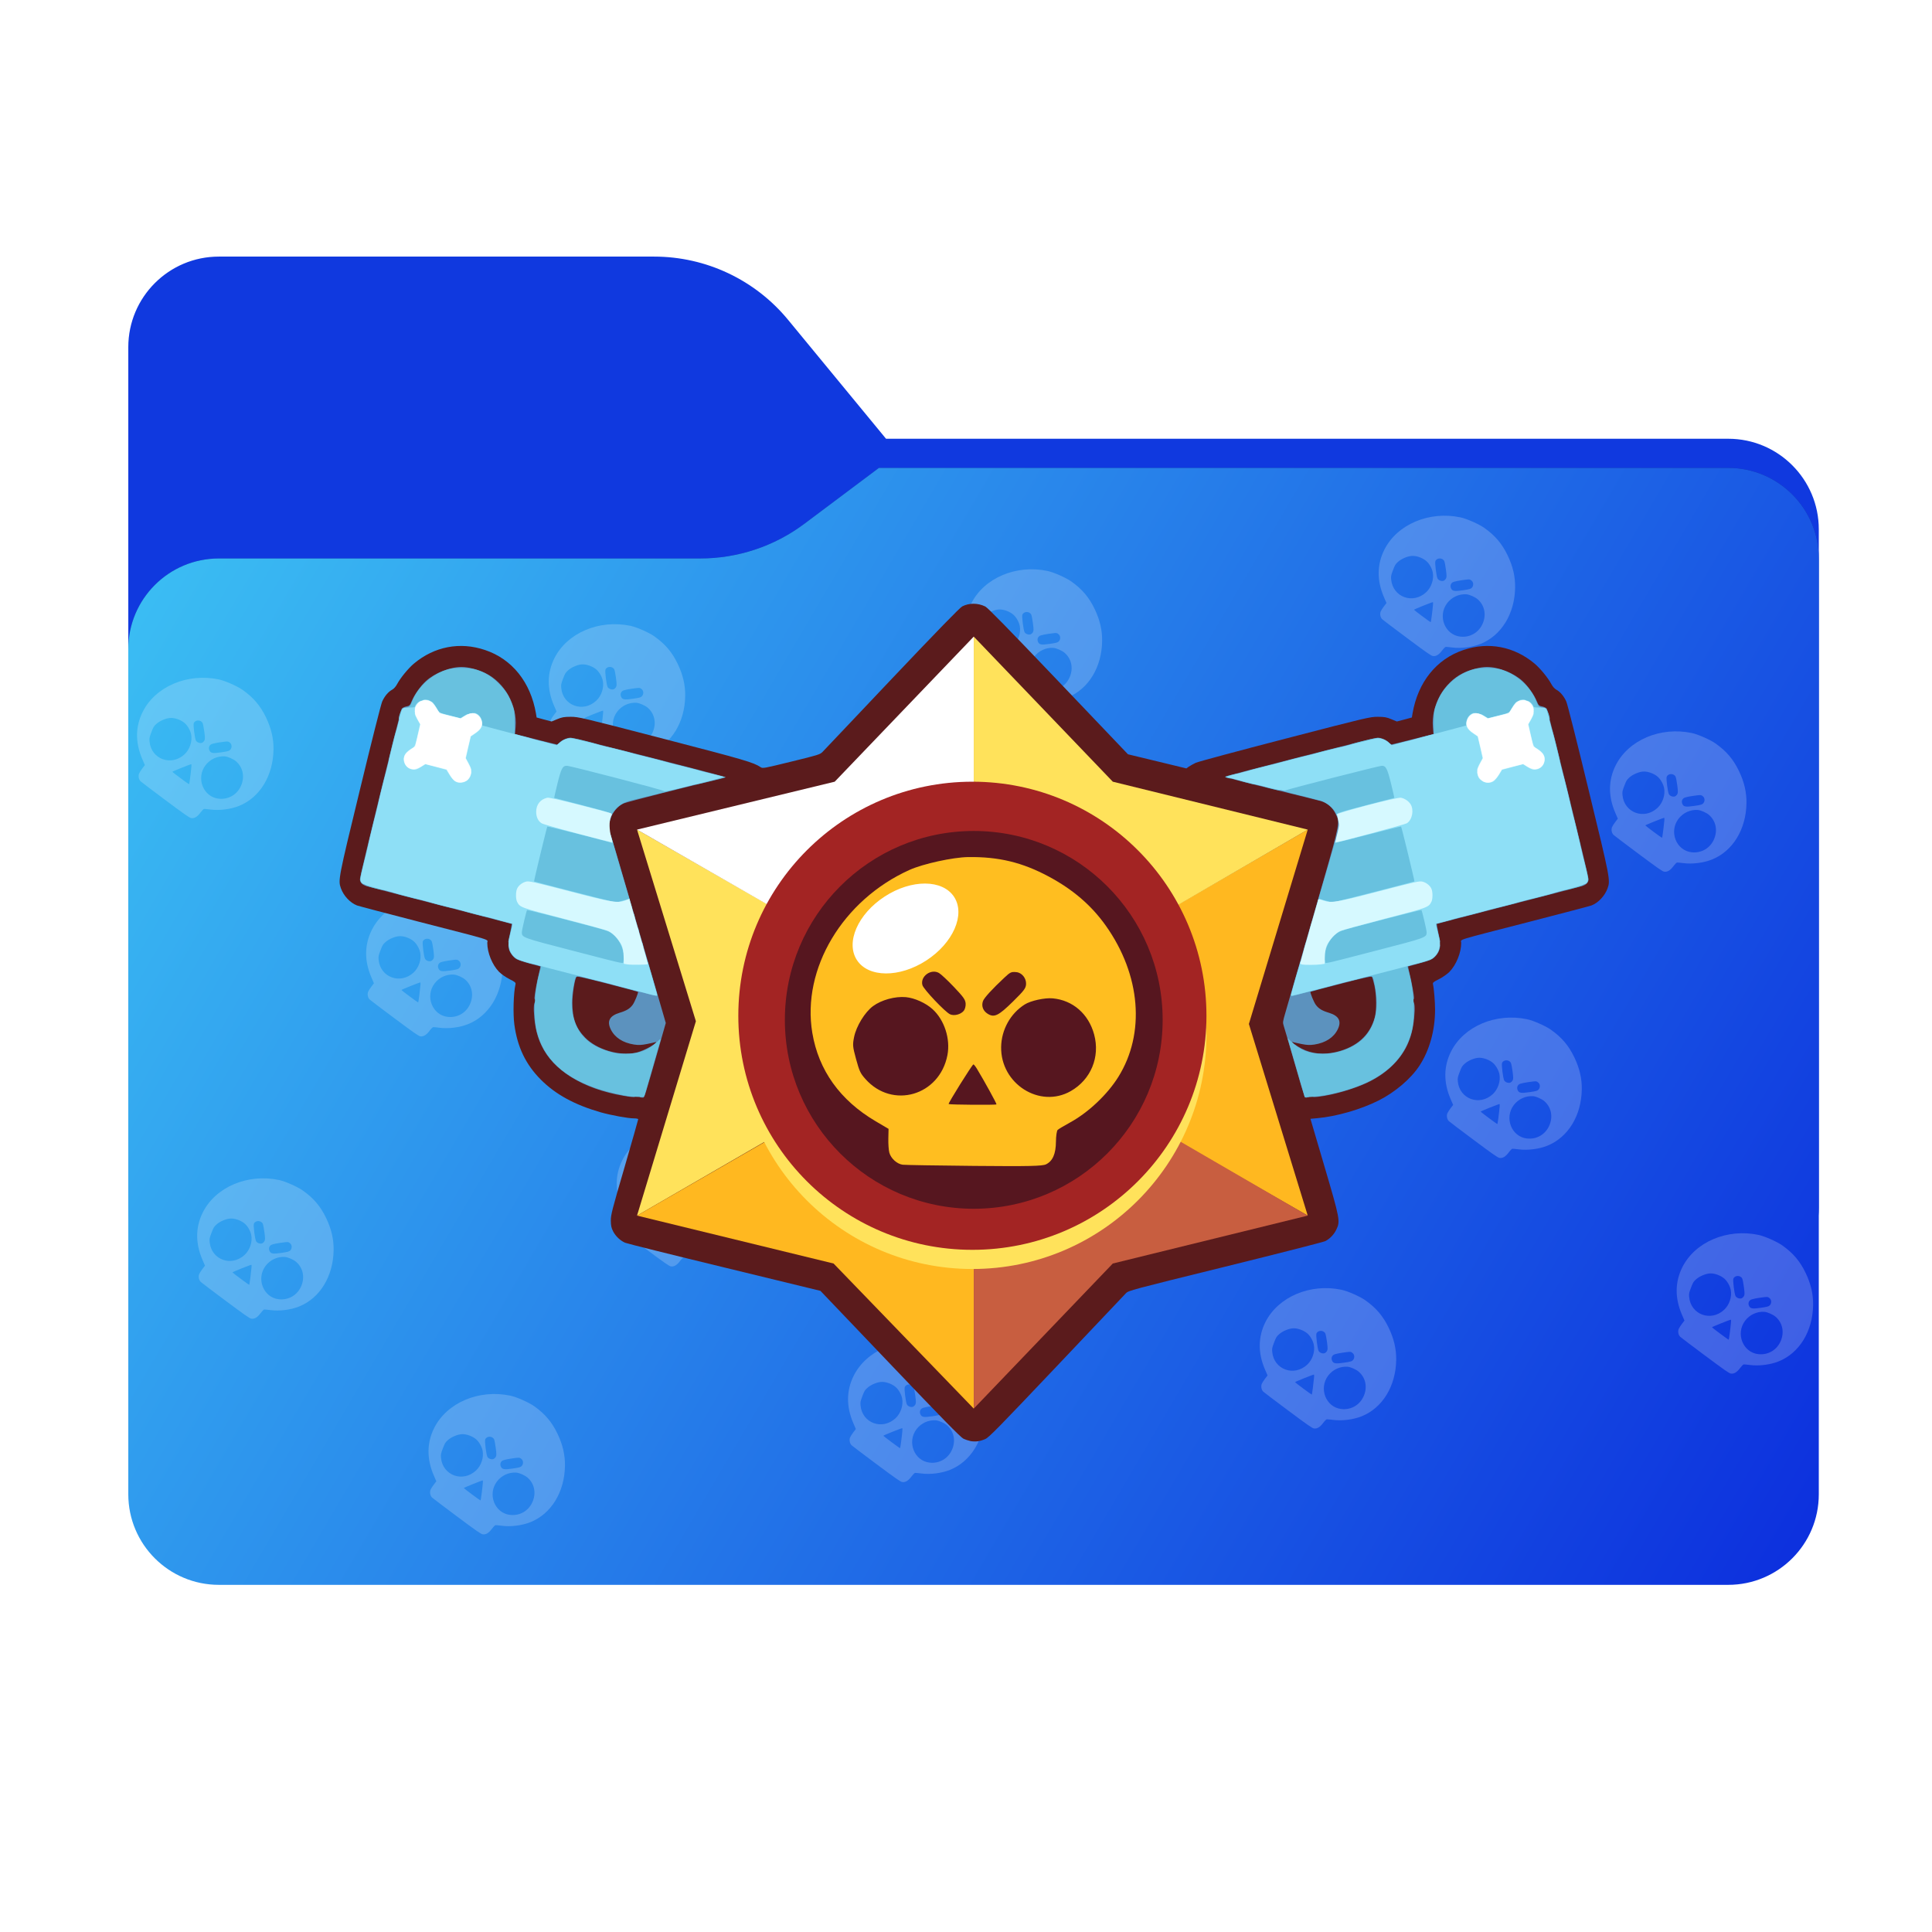 <svg width="256" height="256" viewBox="0 0 256 256" fill="none" xmlns="http://www.w3.org/2000/svg">
<path fill-rule="evenodd" clip-rule="evenodd" d="M104.425 42.378C100.056 37.073 93.544 34 86.671 34H29C22.373 34 17 39.373 17 46V58.137V68.2V160C17 166.627 22.373 172 29 172H229C235.627 172 241 166.627 241 160V70.137C241 63.51 235.627 58.137 229 58.137H117.404L104.425 42.378Z" fill="#1039DF"/>
<mask id="mask0_600_14341" style="mask-type:alpha" maskUnits="userSpaceOnUse" x="17" y="34" width="224" height="138">
<path fill-rule="evenodd" clip-rule="evenodd" d="M104.425 42.378C100.056 37.073 93.544 34 86.671 34H29C22.373 34 17 39.373 17 46V58.137V68.2V160C17 166.627 22.373 172 29 172H229C235.627 172 241 166.627 241 160V70.137C241 63.51 235.627 58.137 229 58.137H117.404L104.425 42.378Z" fill="url(#paint0_linear_600_14341)"/>
</mask>
<g mask="url(#mask0_600_14341)">
<g style="mix-blend-mode:multiply" filter="url(#filter0_f_600_14341)">
<path fill-rule="evenodd" clip-rule="evenodd" d="M92.789 74C97.764 74 102.605 72.387 106.586 69.402L116.459 62H229C235.627 62 241 67.373 241 74V108V160C241 166.627 235.627 172 229 172H29C22.373 172 17 166.627 17 160L17 108V86C17 79.373 22.373 74 29 74H87H92.789Z" fill="black" fill-opacity="0.3"/>
</g>
</g>
<g filter="url(#filter1_ii_600_14341)">
<path fill-rule="evenodd" clip-rule="evenodd" d="M92.789 74C97.764 74 102.605 72.387 106.586 69.402L116.459 62H229C235.627 62 241 67.373 241 74V108V198C241 204.627 235.627 210 229 210H29C22.373 210 17 204.627 17 198L17 108V86C17 79.373 22.373 74 29 74H87H92.789Z" fill="url(#paint1_linear_600_14341)"/>
</g>
<path fill-rule="evenodd" clip-rule="evenodd" d="M59.354 118.941C55.206 118.064 50.954 119.868 49.268 123.219C48.286 125.172 48.263 127.304 49.203 129.487L49.548 130.292L49.208 130.737C49.02 130.981 48.825 131.292 48.774 131.426C48.649 131.755 48.746 132.218 48.986 132.444C49.094 132.545 50.58 133.671 52.288 134.944C54.816 136.828 55.447 137.269 55.678 137.311C56.096 137.386 56.492 137.156 56.912 136.592C57.106 136.33 57.324 136.11 57.395 136.102C57.466 136.094 57.842 136.129 58.231 136.18C59.418 136.336 60.908 136.149 62.017 135.705C64.777 134.6 66.546 131.711 66.595 128.226C66.616 126.792 66.298 125.427 65.611 123.994C64.861 122.43 63.952 121.357 62.513 120.336C61.801 119.831 60.183 119.116 59.354 118.941ZM57.209 124.745C57.264 124.869 57.364 125.392 57.43 125.909C57.533 126.706 57.53 126.884 57.412 127.077C57.336 127.202 57.184 127.326 57.074 127.354C56.807 127.421 56.441 127.273 56.318 127.048C56.164 126.769 55.937 124.978 56.025 124.746C56.209 124.263 56.993 124.262 57.209 124.745ZM54.841 124.741C55.221 125.076 55.572 125.695 55.678 126.216C55.862 127.124 55.502 128.214 54.804 128.863C53.056 130.487 50.386 129.514 50.169 127.174C50.129 126.738 50.153 126.614 50.413 125.933C50.678 125.237 50.732 125.148 51.074 124.837C51.549 124.405 52.426 124.045 53.009 124.043C53.613 124.042 54.376 124.332 54.841 124.741ZM60.846 127.346C61.084 127.557 61.103 127.969 60.888 128.233C60.737 128.418 60.575 128.468 59.692 128.598C58.526 128.769 58.255 128.72 58.09 128.309C57.971 128.014 58.052 127.725 58.302 127.555C58.465 127.445 59.129 127.311 60.087 127.194C60.567 127.136 60.623 127.147 60.846 127.346ZM61.642 129.802C62.519 130.575 62.786 131.754 62.343 132.901C61.858 134.16 60.655 134.892 59.322 134.741C57.279 134.508 56.299 132.009 57.586 130.312C58.187 129.518 59.158 129.07 60.132 129.136C60.539 129.163 61.296 129.497 61.642 129.802ZM55.715 130.492C55.645 131.301 55.449 132.812 55.412 132.829C55.367 132.849 53.23 131.262 53.194 131.181C53.172 131.134 55.616 130.154 55.696 130.179C55.72 130.186 55.729 130.327 55.715 130.492Z" fill="white" fill-opacity="0.2"/>
<path fill-rule="evenodd" clip-rule="evenodd" d="M92.557 149.429C88.41 148.553 84.157 150.357 82.472 153.708C81.489 155.661 81.467 157.792 82.406 159.976L82.752 160.78L82.411 161.225C82.224 161.47 82.028 161.78 81.977 161.915C81.853 162.243 81.949 162.706 82.19 162.932C82.297 163.034 83.784 164.159 85.492 165.432C88.02 167.317 88.651 167.757 88.881 167.799C89.3 167.875 89.696 167.644 90.115 167.08C90.31 166.818 90.527 166.598 90.598 166.59C90.669 166.582 91.046 166.618 91.435 166.669C92.621 166.824 94.112 166.637 95.221 166.193C97.981 165.088 99.749 162.199 99.799 158.714C99.819 157.28 99.502 155.915 98.815 154.483C98.064 152.918 97.156 151.845 95.716 150.824C95.005 150.319 93.386 149.604 92.557 149.429ZM90.413 155.234C90.468 155.357 90.567 155.881 90.634 156.398C90.736 157.194 90.734 157.373 90.616 157.565C90.539 157.69 90.387 157.815 90.277 157.842C90.011 157.909 89.645 157.761 89.521 157.536C89.368 157.257 89.141 155.466 89.229 155.235C89.413 154.751 90.197 154.75 90.413 155.234ZM88.044 155.23C88.425 155.565 88.776 156.184 88.882 156.704C89.066 157.613 88.706 158.702 88.008 159.351C86.26 160.975 83.59 160.002 83.373 157.662C83.333 157.226 83.357 157.103 83.617 156.421C83.882 155.726 83.936 155.636 84.278 155.325C84.753 154.893 85.63 154.533 86.212 154.532C86.817 154.53 87.58 154.821 88.044 155.23ZM94.049 157.834C94.287 158.046 94.307 158.457 94.092 158.722C93.941 158.907 93.779 158.956 92.895 159.086C91.73 159.257 91.459 159.209 91.293 158.798C91.174 158.503 91.256 158.213 91.506 158.044C91.668 157.933 92.333 157.799 93.29 157.683C93.77 157.624 93.827 157.635 94.049 157.834ZM94.846 160.291C95.722 161.063 95.989 162.242 95.547 163.389C95.061 164.648 93.859 165.381 92.526 165.229C90.483 164.996 89.503 162.497 90.789 160.8C91.391 160.006 92.362 159.558 93.335 159.624C93.743 159.652 94.5 159.986 94.846 160.291ZM88.918 160.98C88.849 161.789 88.653 163.3 88.615 163.317C88.57 163.337 86.433 161.75 86.397 161.67C86.376 161.622 88.82 160.643 88.9 160.667C88.924 160.674 88.932 160.815 88.918 160.98Z" fill="white" fill-opacity="0.2"/>
<path fill-rule="evenodd" clip-rule="evenodd" d="M123.21 178.004C119.063 177.128 114.81 178.932 113.125 182.283C112.142 184.236 112.12 186.368 113.059 188.551L113.405 189.355L113.064 189.8C112.877 190.045 112.681 190.355 112.63 190.49C112.506 190.818 112.602 191.281 112.843 191.507C112.95 191.609 114.436 192.734 116.145 194.008C118.672 195.892 119.304 196.333 119.534 196.374C119.953 196.45 120.349 196.219 120.768 195.655C120.963 195.394 121.18 195.173 121.251 195.165C121.322 195.158 121.698 195.193 122.088 195.244C123.274 195.399 124.765 195.212 125.874 194.768C128.634 193.663 130.402 190.774 130.452 187.29C130.472 185.855 130.155 184.49 129.468 183.058C128.717 181.494 127.808 180.42 126.369 179.399C125.658 178.894 124.039 178.18 123.21 178.004ZM121.066 183.809C121.121 183.932 121.22 184.456 121.287 184.973C121.389 185.769 121.387 185.948 121.269 186.14C121.192 186.265 121.04 186.39 120.93 186.417C120.664 186.485 120.298 186.336 120.174 186.111C120.021 185.833 119.793 184.041 119.882 183.81C120.066 183.326 120.85 183.326 121.066 183.809ZM118.697 183.805C119.078 184.14 119.429 184.759 119.534 185.28C119.718 186.188 119.359 187.277 118.66 187.926C116.913 189.55 114.243 188.578 114.026 186.237C113.985 185.801 114.01 185.678 114.269 184.996C114.534 184.301 114.588 184.212 114.931 183.9C115.406 183.468 116.283 183.108 116.865 183.107C117.47 183.105 118.233 183.396 118.697 183.805ZM124.702 186.409C124.94 186.621 124.96 187.032 124.744 187.297C124.594 187.482 124.432 187.531 123.548 187.661C122.383 187.833 122.112 187.784 121.946 187.373C121.827 187.078 121.909 186.788 122.159 186.619C122.321 186.508 122.986 186.374 123.943 186.258C124.423 186.199 124.48 186.211 124.702 186.409ZM125.499 188.866C126.375 189.638 126.642 190.817 126.2 191.964C125.714 193.223 124.512 193.956 123.179 193.804C121.136 193.572 120.156 191.072 121.442 189.375C122.044 188.581 123.015 188.133 123.988 188.199C124.396 188.227 125.152 188.561 125.499 188.866ZM119.571 189.555C119.502 190.364 119.306 191.875 119.268 191.892C119.223 191.913 117.086 190.325 117.05 190.245C117.029 190.197 119.473 189.218 119.553 189.242C119.577 189.249 119.585 189.39 119.571 189.555Z" fill="white" fill-opacity="0.2"/>
<path fill-rule="evenodd" clip-rule="evenodd" d="M36.967 156.356C32.819 155.48 28.566 157.284 26.881 160.635C25.898 162.588 25.876 164.72 26.815 166.903L27.161 167.707L26.82 168.152C26.633 168.397 26.438 168.707 26.387 168.842C26.262 169.17 26.358 169.633 26.599 169.859C26.707 169.961 28.193 171.086 29.901 172.36C32.429 174.244 33.06 174.685 33.29 174.726C33.709 174.802 34.105 174.571 34.524 174.007C34.719 173.746 34.936 173.525 35.007 173.517C35.078 173.51 35.455 173.545 35.844 173.596C37.03 173.751 38.521 173.564 39.63 173.12C42.39 172.015 44.159 169.126 44.208 165.642C44.228 164.207 43.911 162.843 43.224 161.41C42.474 159.846 41.565 158.772 40.126 157.751C39.414 157.246 37.795 156.532 36.967 156.356ZM34.822 162.161C34.877 162.284 34.976 162.808 35.043 163.325C35.145 164.121 35.143 164.3 35.025 164.492C34.948 164.617 34.796 164.742 34.687 164.77C34.42 164.837 34.054 164.688 33.93 164.463C33.777 164.185 33.55 162.393 33.638 162.162C33.822 161.678 34.606 161.678 34.822 162.161ZM32.453 162.157C32.834 162.492 33.185 163.111 33.291 163.632C33.475 164.54 33.115 165.629 32.417 166.278C30.669 167.902 27.999 166.93 27.782 164.589C27.742 164.153 27.766 164.03 28.026 163.348C28.291 162.653 28.345 162.564 28.687 162.252C29.162 161.82 30.039 161.46 30.621 161.459C31.226 161.457 31.989 161.748 32.453 162.157ZM38.459 164.761C38.697 164.973 38.716 165.384 38.501 165.649C38.35 165.834 38.188 165.883 37.304 166.013C36.139 166.185 35.868 166.136 35.702 165.725C35.583 165.43 35.665 165.14 35.915 164.971C36.078 164.861 36.742 164.726 37.699 164.61C38.179 164.552 38.236 164.563 38.459 164.761ZM39.255 167.218C40.132 167.99 40.398 169.169 39.956 170.316C39.471 171.575 38.268 172.308 36.935 172.156C34.892 171.924 33.912 169.424 35.198 167.727C35.8 166.933 36.771 166.485 37.744 166.551C38.152 166.579 38.909 166.913 39.255 167.218ZM33.327 167.907C33.258 168.716 33.062 170.227 33.025 170.244C32.979 170.265 30.842 168.677 30.806 168.597C30.785 168.549 33.229 167.57 33.309 167.594C33.333 167.601 33.341 167.742 33.327 167.907Z" fill="white" fill-opacity="0.2"/>
<path fill-rule="evenodd" clip-rule="evenodd" d="M67.619 184.932C63.472 184.055 59.219 185.859 57.534 189.21C56.551 191.163 56.529 193.295 57.468 195.478L57.814 196.282L57.473 196.727C57.286 196.972 57.09 197.283 57.039 197.417C56.915 197.745 57.011 198.208 57.252 198.435C57.359 198.536 58.846 199.661 60.554 200.935C63.082 202.819 63.713 203.26 63.943 203.301C64.362 203.377 64.758 203.147 65.177 202.582C65.372 202.321 65.589 202.101 65.66 202.093C65.731 202.085 66.108 202.12 66.497 202.171C67.683 202.327 69.174 202.139 70.283 201.695C73.043 200.59 74.811 197.701 74.861 194.217C74.881 192.782 74.564 191.418 73.877 189.985C73.126 188.421 72.218 187.347 70.778 186.326C70.067 185.821 68.448 185.107 67.619 184.932ZM65.475 190.736C65.53 190.859 65.629 191.383 65.696 191.9C65.798 192.697 65.796 192.875 65.678 193.067C65.601 193.192 65.449 193.317 65.339 193.345C65.073 193.412 64.707 193.264 64.583 193.038C64.43 192.76 64.203 190.969 64.291 190.737C64.475 190.253 65.259 190.253 65.475 190.736ZM63.106 190.732C63.487 191.067 63.838 191.686 63.944 192.207C64.128 193.115 63.768 194.204 63.07 194.853C61.322 196.478 58.652 195.505 58.435 193.165C58.395 192.728 58.419 192.605 58.679 191.923C58.944 191.228 58.998 191.139 59.34 190.827C59.815 190.395 60.692 190.036 61.274 190.034C61.879 190.032 62.642 190.323 63.106 190.732ZM69.112 193.336C69.349 193.548 69.369 193.959 69.154 194.224C69.003 194.409 68.841 194.458 67.957 194.588C66.792 194.76 66.521 194.711 66.355 194.3C66.236 194.005 66.318 193.715 66.568 193.546C66.731 193.436 67.395 193.301 68.352 193.185C68.832 193.127 68.889 193.138 69.112 193.336ZM69.908 195.793C70.784 196.565 71.051 197.744 70.609 198.891C70.124 200.151 68.921 200.883 67.588 200.731C65.545 200.499 64.565 197.999 65.851 196.302C66.453 195.509 67.424 195.06 68.397 195.126C68.805 195.154 69.562 195.488 69.908 195.793ZM63.98 196.482C63.911 197.292 63.715 198.803 63.677 198.82C63.632 198.84 61.495 197.252 61.459 197.172C61.438 197.124 63.882 196.145 63.962 196.169C63.986 196.177 63.994 196.318 63.98 196.482Z" fill="white" fill-opacity="0.2"/>
<path fill-rule="evenodd" clip-rule="evenodd" d="M193.521 68.554C189.374 67.678 185.121 69.481 183.436 72.832C182.453 74.786 182.431 76.917 183.37 79.101L183.716 79.905L183.375 80.35C183.188 80.595 182.992 80.905 182.941 81.04C182.817 81.368 182.913 81.831 183.154 82.057C183.262 82.159 184.748 83.284 186.456 84.557C188.984 86.442 189.615 86.882 189.845 86.924C190.264 86.999 190.66 86.769 191.079 86.205C191.274 85.943 191.491 85.723 191.562 85.715C191.633 85.707 192.009 85.743 192.399 85.794C193.585 85.949 195.076 85.762 196.185 85.318C198.945 84.213 200.714 81.324 200.763 77.84C200.783 76.405 200.466 75.04 199.779 73.608C199.028 72.043 198.119 70.97 196.68 69.949C195.969 69.444 194.35 68.729 193.521 68.554ZM191.377 74.359C191.432 74.482 191.531 75.006 191.598 75.523C191.7 76.319 191.698 76.498 191.58 76.69C191.503 76.815 191.351 76.94 191.241 76.967C190.975 77.034 190.609 76.886 190.485 76.661C190.332 76.382 190.105 74.591 190.193 74.36C190.377 73.876 191.161 73.875 191.377 74.359ZM189.008 74.355C189.389 74.69 189.74 75.308 189.845 75.829C190.03 76.738 189.67 77.827 188.972 78.476C187.224 80.1 184.554 79.127 184.337 76.787C184.297 76.351 184.321 76.228 184.581 75.546C184.846 74.851 184.899 74.761 185.242 74.45C185.717 74.018 186.594 73.658 187.176 73.656C187.781 73.655 188.544 73.946 189.008 74.355ZM195.013 76.959C195.251 77.171 195.271 77.582 195.056 77.847C194.905 78.031 194.743 78.081 193.859 78.211C192.694 78.382 192.423 78.334 192.257 77.923C192.138 77.628 192.22 77.338 192.47 77.169C192.632 77.058 193.297 76.924 194.254 76.808C194.734 76.749 194.791 76.76 195.013 76.959ZM195.81 79.416C196.686 80.188 196.953 81.367 196.511 82.514C196.026 83.773 194.823 84.506 193.49 84.354C191.447 84.121 190.467 81.622 191.753 79.925C192.355 79.131 193.326 78.683 194.299 78.749C194.707 78.777 195.464 79.111 195.81 79.416ZM189.882 80.105C189.813 80.914 189.617 82.425 189.579 82.442C189.534 82.462 187.397 80.875 187.361 80.795C187.34 80.747 189.784 79.768 189.864 79.792C189.888 79.799 189.896 79.94 189.882 80.105Z" fill="white" fill-opacity="0.2"/>
<path fill-rule="evenodd" clip-rule="evenodd" d="M224.174 97.129C220.027 96.252 215.774 98.056 214.089 101.407C213.106 103.36 213.084 105.492 214.023 107.675L214.369 108.48L214.028 108.925C213.841 109.169 213.645 109.48 213.594 109.614C213.47 109.943 213.566 110.406 213.807 110.632C213.914 110.733 215.4 111.859 217.109 113.132C219.636 115.016 220.268 115.457 220.498 115.499C220.917 115.574 221.313 115.344 221.732 114.78C221.927 114.518 222.144 114.298 222.215 114.29C222.286 114.282 222.662 114.317 223.051 114.368C224.238 114.524 225.729 114.337 226.838 113.893C229.598 112.788 231.366 109.899 231.416 106.414C231.436 104.98 231.119 103.615 230.432 102.182C229.681 100.618 228.772 99.545 227.333 98.524C226.622 98.019 225.003 97.304 224.174 97.129ZM222.03 102.933C222.085 103.057 222.184 103.58 222.251 104.097C222.353 104.894 222.351 105.072 222.233 105.265C222.156 105.39 222.004 105.514 221.894 105.542C221.628 105.609 221.262 105.461 221.138 105.236C220.985 104.957 220.757 103.166 220.846 102.934C221.03 102.451 221.814 102.45 222.03 102.933ZM219.661 102.929C220.042 103.264 220.393 103.883 220.498 104.404C220.682 105.312 220.323 106.402 219.624 107.051C217.877 108.675 215.207 107.702 214.99 105.362C214.949 104.926 214.974 104.802 215.233 104.121C215.498 103.425 215.552 103.336 215.895 103.025C216.37 102.592 217.247 102.233 217.829 102.231C218.434 102.23 219.197 102.52 219.661 102.929ZM225.666 105.534C225.904 105.745 225.924 106.157 225.708 106.421C225.558 106.606 225.396 106.656 224.512 106.786C223.347 106.957 223.076 106.908 222.91 106.497C222.791 106.202 222.873 105.913 223.122 105.743C223.285 105.633 223.95 105.499 224.907 105.382C225.387 105.324 225.444 105.335 225.666 105.534ZM226.463 107.99C227.339 108.763 227.606 109.942 227.164 111.089C226.678 112.348 225.476 113.08 224.143 112.929C222.1 112.696 221.12 110.197 222.406 108.5C223.008 107.706 223.978 107.257 224.952 107.324C225.36 107.351 226.116 107.685 226.463 107.99ZM220.535 108.68C220.466 109.489 220.27 111 220.232 111.017C220.187 111.037 218.05 109.45 218.014 109.369C217.993 109.322 220.437 108.342 220.517 108.367C220.541 108.374 220.549 108.515 220.535 108.68Z" fill="white" fill-opacity="0.2"/>
<path fill-rule="evenodd" clip-rule="evenodd" d="M29 90.028C24.853 89.152 20.6 90.956 18.915 94.307C17.932 96.26 17.91 98.391 18.849 100.575L19.195 101.379L18.854 101.824C18.666 102.069 18.471 102.379 18.42 102.514C18.296 102.842 18.392 103.305 18.633 103.531C18.74 103.633 20.227 104.758 21.935 106.031C24.462 107.916 25.094 108.356 25.324 108.398C25.743 108.474 26.139 108.243 26.558 107.679C26.753 107.418 26.97 107.197 27.041 107.189C27.112 107.182 27.488 107.217 27.878 107.268C29.064 107.423 30.555 107.236 31.664 106.792C34.424 105.687 36.192 102.798 36.242 99.314C36.262 97.879 35.945 96.514 35.258 95.082C34.507 93.517 33.598 92.444 32.159 91.423C31.448 90.918 29.829 90.204 29 90.028ZM26.856 95.833C26.911 95.956 27.01 96.48 27.077 96.997C27.179 97.793 27.177 97.972 27.059 98.164C26.982 98.289 26.83 98.414 26.72 98.441C26.454 98.509 26.088 98.36 25.964 98.135C25.811 97.856 25.583 96.065 25.672 95.834C25.856 95.35 26.64 95.35 26.856 95.833ZM24.487 95.829C24.868 96.164 25.219 96.783 25.324 97.303C25.508 98.212 25.149 99.301 24.451 99.95C22.703 101.574 20.033 100.601 19.816 98.261C19.776 97.825 19.8 97.702 20.059 97.02C20.324 96.325 20.378 96.235 20.721 95.924C21.196 95.492 22.073 95.132 22.655 95.131C23.259 95.129 24.023 95.42 24.487 95.829ZM30.492 98.433C30.73 98.645 30.75 99.056 30.534 99.321C30.384 99.506 30.222 99.555 29.338 99.685C28.172 99.856 27.902 99.808 27.736 99.397C27.617 99.102 27.699 98.812 27.948 98.643C28.111 98.532 28.776 98.398 29.733 98.282C30.213 98.223 30.27 98.235 30.492 98.433ZM31.289 100.89C32.165 101.662 32.432 102.841 31.99 103.988C31.504 105.247 30.302 105.98 28.969 105.828C26.926 105.596 25.946 103.096 27.232 101.399C27.834 100.605 28.805 100.157 29.778 100.223C30.186 100.251 30.942 100.585 31.289 100.89ZM25.361 101.579C25.292 102.388 25.096 103.899 25.058 103.916C25.013 103.936 22.876 102.349 22.84 102.269C22.819 102.221 25.263 101.242 25.343 101.266C25.367 101.273 25.375 101.414 25.361 101.579Z" fill="white" fill-opacity="0.2"/>
<path fill-rule="evenodd" clip-rule="evenodd" d="M113.906 111.84C109.758 110.963 105.506 112.767 103.82 116.118C102.837 118.071 102.815 120.203 103.754 122.386L104.1 123.191L103.759 123.636C103.572 123.88 103.377 124.191 103.326 124.325C103.201 124.653 103.298 125.116 103.538 125.343C103.646 125.444 105.132 126.569 106.84 127.843C109.368 129.727 109.999 130.168 110.229 130.21C110.648 130.285 111.044 130.055 111.463 129.491C111.658 129.229 111.875 129.009 111.946 129.001C112.017 128.993 112.394 129.028 112.783 129.079C113.969 129.235 115.46 129.047 116.569 128.604C119.329 127.498 121.098 124.61 121.147 121.125C121.167 119.691 120.85 118.326 120.163 116.893C119.413 115.329 118.504 114.256 117.065 113.235C116.353 112.73 114.735 112.015 113.906 111.84ZM111.761 117.644C111.816 117.768 111.916 118.291 111.982 118.808C112.085 119.605 112.082 119.783 111.964 119.976C111.888 120.101 111.735 120.225 111.626 120.253C111.359 120.32 110.993 120.172 110.869 119.946C110.716 119.668 110.489 117.877 110.577 117.645C110.761 117.162 111.545 117.161 111.761 117.644ZM109.392 117.64C109.773 117.975 110.124 118.594 110.23 119.115C110.414 120.023 110.054 121.112 109.356 121.761C107.608 123.386 104.938 122.413 104.721 120.073C104.681 119.637 104.705 119.513 104.965 118.832C105.23 118.136 105.284 118.047 105.626 117.735C106.101 117.303 106.978 116.944 107.561 116.942C108.165 116.94 108.928 117.231 109.392 117.64ZM115.398 120.244C115.636 120.456 115.655 120.867 115.44 121.132C115.289 121.317 115.127 121.367 114.244 121.497C113.078 121.668 112.807 121.619 112.641 121.208C112.522 120.913 112.604 120.624 112.854 120.454C113.017 120.344 113.681 120.209 114.638 120.093C115.119 120.035 115.175 120.046 115.398 120.244ZM116.194 122.701C117.071 123.473 117.338 124.653 116.895 125.8C116.41 127.059 115.207 127.791 113.874 127.64C111.831 127.407 110.851 124.908 112.137 123.211C112.739 122.417 113.71 121.968 114.684 122.035C115.091 122.062 115.848 122.396 116.194 122.701ZM110.266 123.391C110.197 124.2 110.001 125.711 109.964 125.728C109.918 125.748 107.781 124.161 107.745 124.08C107.724 124.032 110.168 123.053 110.248 123.078C110.272 123.085 110.28 123.226 110.266 123.391Z" fill="white" fill-opacity="0.2"/>
<path fill-rule="evenodd" clip-rule="evenodd" d="M147.109 142.329C142.961 141.453 138.709 143.256 137.023 146.607C136.041 148.561 136.019 150.692 136.958 152.876L137.304 153.68L136.963 154.125C136.775 154.37 136.58 154.68 136.529 154.815C136.404 155.143 136.501 155.606 136.741 155.832C136.849 155.934 138.335 157.059 140.044 158.332C142.571 160.216 143.203 160.657 143.433 160.699C143.852 160.774 144.247 160.544 144.667 159.98C144.861 159.718 145.079 159.498 145.15 159.49C145.221 159.482 145.597 159.518 145.986 159.569C147.173 159.724 148.664 159.537 149.773 159.093C152.533 157.988 154.301 155.099 154.351 151.614C154.371 150.18 154.053 148.815 153.366 147.383C152.616 145.818 151.707 144.745 150.268 143.724C149.556 143.219 147.938 142.504 147.109 142.329ZM144.964 148.134C145.02 148.257 145.119 148.781 145.186 149.298C145.288 150.094 145.285 150.273 145.168 150.465C145.091 150.59 144.939 150.715 144.829 150.742C144.563 150.809 144.196 150.661 144.073 150.436C143.92 150.157 143.692 148.366 143.78 148.135C143.965 147.651 144.748 147.65 144.964 148.134ZM142.596 148.13C142.976 148.465 143.328 149.083 143.433 149.604C143.617 150.513 143.258 151.602 142.559 152.251C140.812 153.875 138.142 152.902 137.925 150.562C137.884 150.126 137.908 150.003 138.168 149.321C138.433 148.626 138.487 148.536 138.83 148.225C139.305 147.793 140.182 147.433 140.764 147.431C141.368 147.43 142.132 147.721 142.596 148.13ZM148.601 150.734C148.839 150.946 148.859 151.357 148.643 151.622C148.493 151.806 148.331 151.856 147.447 151.986C146.281 152.157 146.011 152.109 145.845 151.698C145.726 151.403 145.808 151.113 146.057 150.944C146.22 150.833 146.885 150.699 147.842 150.582C148.322 150.524 148.378 150.535 148.601 150.734ZM149.398 153.191C150.274 153.963 150.541 155.142 150.099 156.289C149.613 157.548 148.41 158.281 147.077 158.129C145.035 157.896 144.054 155.397 145.341 153.7C145.942 152.906 146.913 152.458 147.887 152.524C148.294 152.552 149.051 152.885 149.398 153.191ZM143.47 153.88C143.4 154.689 143.205 156.2 143.167 156.217C143.122 156.237 140.985 154.65 140.949 154.57C140.927 154.522 143.371 153.543 143.452 153.567C143.476 153.574 143.484 153.715 143.47 153.88Z" fill="white" fill-opacity="0.2"/>
<path fill-rule="evenodd" clip-rule="evenodd" d="M177.762 170.903C173.614 170.027 169.362 171.831 167.676 175.182C166.694 177.135 166.671 179.266 167.611 181.45L167.957 182.254L167.616 182.699C167.428 182.944 167.233 183.254 167.182 183.389C167.057 183.717 167.154 184.18 167.394 184.406C167.502 184.508 168.988 185.633 170.697 186.906C173.224 188.791 173.855 189.231 174.086 189.273C174.505 189.349 174.9 189.118 175.32 188.554C175.514 188.293 175.732 188.072 175.803 188.064C175.874 188.057 176.25 188.092 176.639 188.143C177.826 188.298 179.317 188.111 180.425 187.667C183.186 186.562 184.954 183.673 185.004 180.189C185.024 178.754 184.706 177.389 184.019 175.957C183.269 174.392 182.36 173.319 180.921 172.298C180.209 171.793 178.591 171.079 177.762 170.903ZM175.617 176.708C175.672 176.831 175.772 177.355 175.839 177.872C175.941 178.668 175.938 178.847 175.82 179.039C175.744 179.164 175.592 179.289 175.482 179.316C175.216 179.384 174.849 179.235 174.726 179.01C174.573 178.731 174.345 176.94 174.433 176.709C174.618 176.225 175.401 176.224 175.617 176.708ZM173.249 176.704C173.629 177.039 173.981 177.658 174.086 178.178C174.27 179.087 173.911 180.176 173.212 180.825C171.465 182.449 168.794 181.476 168.578 179.136C168.537 178.7 168.561 178.577 168.821 177.895C169.086 177.2 169.14 177.11 169.483 176.799C169.958 176.367 170.835 176.007 171.417 176.006C172.021 176.004 172.785 176.295 173.249 176.704ZM179.254 179.308C179.492 179.52 179.512 179.931 179.296 180.196C179.146 180.381 178.984 180.43 178.1 180.56C176.934 180.732 176.664 180.683 176.498 180.272C176.379 179.977 176.46 179.687 176.71 179.518C176.873 179.407 177.537 179.273 178.495 179.157C178.975 179.098 179.031 179.11 179.254 179.308ZM180.05 181.765C180.927 182.537 181.194 183.716 180.752 184.863C180.266 186.122 179.063 186.855 177.73 186.703C175.687 186.471 174.707 183.971 175.994 182.274C176.595 181.48 177.566 181.032 178.54 181.098C178.947 181.126 179.704 181.46 180.05 181.765ZM174.123 182.454C174.053 183.263 173.858 184.774 173.82 184.791C173.775 184.811 171.638 183.224 171.602 183.144C171.58 183.096 174.024 182.117 174.105 182.141C174.129 182.148 174.137 182.289 174.123 182.454Z" fill="white" fill-opacity="0.2"/>
<path fill-rule="evenodd" clip-rule="evenodd" d="M83.552 82.928C79.404 82.052 75.152 83.856 73.466 87.207C72.484 89.16 72.462 91.291 73.401 93.475L73.747 94.279L73.406 94.724C73.218 94.969 73.023 95.279 72.972 95.414C72.847 95.742 72.944 96.205 73.184 96.431C73.292 96.533 74.778 97.658 76.487 98.931C79.014 100.816 79.645 101.256 79.876 101.298C80.295 101.374 80.69 101.143 81.11 100.579C81.304 100.317 81.522 100.097 81.593 100.089C81.664 100.082 82.04 100.117 82.429 100.168C83.616 100.323 85.107 100.136 86.215 99.692C88.976 98.587 90.744 95.698 90.793 92.213C90.814 90.779 90.496 89.414 89.809 87.982C89.059 86.417 88.15 85.344 86.711 84.323C85.999 83.818 84.381 83.103 83.552 82.928ZM81.407 88.733C81.462 88.856 81.562 89.38 81.629 89.897C81.731 90.693 81.728 90.872 81.61 91.064C81.534 91.189 81.382 91.314 81.272 91.341C81.005 91.409 80.639 91.26 80.516 91.035C80.363 90.756 80.135 88.965 80.223 88.734C80.408 88.25 81.191 88.249 81.407 88.733ZM79.039 88.729C79.419 89.064 79.77 89.683 79.876 90.203C80.06 91.112 79.701 92.201 79.002 92.85C77.254 94.474 74.584 93.501 74.368 91.161C74.327 90.725 74.351 90.602 74.611 89.92C74.876 89.225 74.93 89.135 75.272 88.824C75.748 88.392 76.624 88.032 77.207 88.031C77.811 88.029 78.575 88.32 79.039 88.729ZM85.044 91.333C85.282 91.545 85.302 91.956 85.086 92.221C84.936 92.406 84.774 92.455 83.89 92.585C82.724 92.757 82.454 92.708 82.288 92.297C82.169 92.002 82.251 91.712 82.5 91.543C82.663 91.432 83.327 91.298 84.285 91.182C84.765 91.123 84.821 91.135 85.044 91.333ZM85.84 93.79C86.717 94.562 86.984 95.741 86.542 96.888C86.056 98.147 84.853 98.88 83.52 98.728C81.477 98.496 80.497 95.996 81.784 94.299C82.385 93.505 83.356 93.057 84.33 93.123C84.737 93.151 85.494 93.485 85.84 93.79ZM79.913 94.479C79.843 95.288 79.648 96.799 79.61 96.816C79.565 96.836 77.428 95.249 77.392 95.169C77.37 95.121 79.814 94.142 79.895 94.166C79.919 94.173 79.927 94.314 79.913 94.479Z" fill="white" fill-opacity="0.2"/>
<path fill-rule="evenodd" clip-rule="evenodd" d="M169.15 104.567C165.002 103.69 160.75 105.494 159.064 108.845C158.082 110.798 158.059 112.93 158.999 115.113L159.345 115.918L159.004 116.363C158.816 116.607 158.621 116.918 158.57 117.052C158.445 117.381 158.542 117.843 158.782 118.07C158.89 118.171 160.376 119.297 162.085 120.57C164.612 122.454 165.243 122.895 165.474 122.937C165.893 123.012 166.288 122.782 166.708 122.218C166.902 121.956 167.12 121.736 167.191 121.728C167.262 121.72 167.638 121.755 168.027 121.806C169.214 121.962 170.705 121.775 171.813 121.331C174.574 120.226 176.342 117.337 176.392 113.852C176.412 112.418 176.094 111.053 175.407 109.62C174.657 108.056 173.748 106.983 172.309 105.962C171.597 105.457 169.979 104.742 169.15 104.567ZM167.005 110.371C167.06 110.495 167.16 111.018 167.227 111.535C167.329 112.332 167.326 112.51 167.208 112.703C167.132 112.828 166.98 112.952 166.87 112.98C166.604 113.047 166.237 112.899 166.114 112.673C165.961 112.395 165.733 110.604 165.821 110.372C166.006 109.889 166.789 109.888 167.005 110.371ZM164.637 110.367C165.017 110.702 165.369 111.321 165.474 111.842C165.658 112.75 165.299 113.84 164.6 114.489C162.853 116.113 160.182 115.14 159.966 112.8C159.925 112.364 159.949 112.24 160.209 111.559C160.474 110.863 160.528 110.774 160.871 110.463C161.346 110.03 162.223 109.671 162.805 109.669C163.409 109.668 164.173 109.958 164.637 110.367ZM170.642 112.972C170.88 113.183 170.9 113.595 170.684 113.859C170.534 114.044 170.372 114.094 169.488 114.224C168.322 114.395 168.052 114.346 167.886 113.935C167.767 113.64 167.848 113.351 168.098 113.181C168.261 113.071 168.925 112.937 169.883 112.82C170.363 112.762 170.419 112.773 170.642 112.972ZM171.438 115.428C172.315 116.201 172.582 117.38 172.14 118.527C171.654 119.786 170.451 120.518 169.118 120.367C167.075 120.134 166.095 117.635 167.382 115.938C167.983 115.144 168.954 114.695 169.928 114.762C170.335 114.789 171.092 115.123 171.438 115.428ZM165.511 116.118C165.441 116.927 165.246 118.438 165.208 118.455C165.163 118.475 163.026 116.888 162.99 116.807C162.968 116.76 165.412 115.78 165.493 115.805C165.517 115.812 165.525 115.953 165.511 116.118Z" fill="white" fill-opacity="0.2"/>
<path fill-rule="evenodd" clip-rule="evenodd" d="M202.354 135.055C198.206 134.179 193.954 135.982 192.268 139.334C191.285 141.287 191.263 143.418 192.202 145.602L192.548 146.406L192.207 146.851C192.02 147.096 191.825 147.406 191.774 147.541C191.649 147.869 191.746 148.332 191.986 148.558C192.094 148.66 193.58 149.785 195.288 151.058C197.816 152.943 198.447 153.383 198.677 153.425C199.096 153.501 199.492 153.27 199.911 152.706C200.106 152.444 200.323 152.224 200.394 152.216C200.465 152.208 200.842 152.244 201.231 152.295C202.417 152.45 203.908 152.263 205.017 151.819C207.777 150.714 209.546 147.825 209.595 144.34C209.615 142.906 209.298 141.541 208.611 140.109C207.861 138.544 206.952 137.471 205.513 136.45C204.801 135.945 203.183 135.23 202.354 135.055ZM200.209 140.86C200.264 140.983 200.364 141.507 200.43 142.024C200.533 142.82 200.53 142.999 200.412 143.191C200.336 143.316 200.183 143.441 200.074 143.468C199.807 143.535 199.441 143.387 199.317 143.162C199.164 142.883 198.937 141.092 199.025 140.861C199.209 140.377 199.993 140.376 200.209 140.86ZM197.84 140.856C198.221 141.191 198.572 141.809 198.678 142.33C198.862 143.239 198.502 144.328 197.804 144.977C196.056 146.601 193.386 145.628 193.169 143.288C193.129 142.852 193.153 142.729 193.413 142.047C193.678 141.352 193.732 141.262 194.074 140.951C194.549 140.519 195.426 140.159 196.009 140.158C196.613 140.156 197.376 140.447 197.84 140.856ZM203.846 143.46C204.084 143.672 204.103 144.083 203.888 144.348C203.737 144.533 203.575 144.582 202.692 144.712C201.526 144.883 201.255 144.835 201.089 144.424C200.97 144.129 201.052 143.839 201.302 143.67C201.465 143.559 202.129 143.425 203.086 143.309C203.567 143.25 203.623 143.261 203.846 143.46ZM204.642 145.917C205.519 146.689 205.786 147.868 205.343 149.015C204.858 150.274 203.655 151.007 202.322 150.855C200.279 150.622 199.299 148.123 200.585 146.426C201.187 145.632 202.158 145.184 203.132 145.25C203.539 145.278 204.296 145.612 204.642 145.917ZM198.714 146.606C198.645 147.415 198.449 148.926 198.412 148.943C198.366 148.963 196.229 147.376 196.193 147.296C196.172 147.248 198.616 146.269 198.696 146.293C198.72 146.3 198.728 146.441 198.714 146.606Z" fill="white" fill-opacity="0.2"/>
<path fill-rule="evenodd" clip-rule="evenodd" d="M233.006 163.63C228.859 162.754 224.606 164.558 222.921 167.909C221.938 169.862 221.916 171.993 222.855 174.177L223.201 174.981L222.86 175.426C222.673 175.671 222.478 175.981 222.426 176.116C222.302 176.444 222.398 176.907 222.639 177.133C222.747 177.235 224.233 178.36 225.941 179.633C228.469 181.518 229.1 181.958 229.33 182C229.749 182.076 230.145 181.845 230.564 181.281C230.759 181.02 230.976 180.799 231.047 180.791C231.118 180.784 231.495 180.819 231.884 180.87C233.07 181.025 234.561 180.838 235.67 180.394C238.43 179.289 240.199 176.4 240.248 172.916C240.268 171.481 239.951 170.116 239.264 168.684C238.514 167.12 237.605 166.046 236.166 165.025C235.454 164.52 233.835 163.806 233.006 163.63ZM230.862 169.435C230.917 169.558 231.016 170.082 231.083 170.599C231.186 171.395 231.183 171.574 231.065 171.766C230.988 171.891 230.836 172.016 230.726 172.043C230.46 172.111 230.094 171.962 229.97 171.737C229.817 171.458 229.59 169.667 229.678 169.436C229.862 168.952 230.646 168.952 230.862 169.435ZM228.493 169.431C228.874 169.766 229.225 170.385 229.331 170.906C229.515 171.814 229.155 172.903 228.457 173.552C226.709 175.176 224.039 174.204 223.822 171.863C223.782 171.427 223.806 171.304 224.066 170.622C224.331 169.927 224.385 169.837 224.727 169.526C225.202 169.094 226.079 168.734 226.661 168.733C227.266 168.731 228.029 169.022 228.493 169.431ZM234.499 172.035C234.736 172.247 234.756 172.658 234.541 172.923C234.39 173.108 234.228 173.157 233.344 173.287C232.179 173.459 231.908 173.41 231.742 172.999C231.623 172.704 231.705 172.414 231.955 172.245C232.118 172.134 232.782 172 233.739 171.884C234.22 171.825 234.276 171.837 234.499 172.035ZM235.295 174.492C236.172 175.264 236.438 176.443 235.996 177.59C235.511 178.849 234.308 179.582 232.975 179.43C230.932 179.198 229.952 176.698 231.238 175.001C231.84 174.207 232.811 173.759 233.784 173.825C234.192 173.853 234.949 174.187 235.295 174.492ZM229.367 175.181C229.298 175.99 229.102 177.501 229.064 177.518C229.019 177.539 226.882 175.951 226.846 175.871C226.825 175.823 229.269 174.844 229.349 174.868C229.373 174.875 229.381 175.016 229.367 175.181Z" fill="white" fill-opacity="0.2"/>
<path fill-rule="evenodd" clip-rule="evenodd" d="M138.796 75.654C134.649 74.778 130.396 76.582 128.711 79.933C127.728 81.886 127.706 84.017 128.645 86.201L128.991 87.005L128.65 87.45C128.463 87.695 128.268 88.005 128.216 88.14C128.092 88.468 128.188 88.931 128.429 89.157C128.537 89.259 130.023 90.384 131.731 91.657C134.259 93.542 134.89 93.982 135.12 94.024C135.539 94.1 135.935 93.869 136.354 93.305C136.549 93.043 136.766 92.823 136.837 92.815C136.908 92.808 137.285 92.843 137.674 92.894C138.86 93.049 140.351 92.862 141.46 92.418C144.22 91.313 145.989 88.424 146.038 84.94C146.058 83.505 145.741 82.14 145.054 80.708C144.304 79.144 143.395 78.07 141.956 77.049C141.244 76.544 139.625 75.829 138.796 75.654ZM136.652 81.459C136.707 81.582 136.806 82.106 136.873 82.623C136.975 83.419 136.973 83.598 136.855 83.79C136.778 83.915 136.626 84.04 136.516 84.067C136.25 84.135 135.884 83.986 135.76 83.761C135.607 83.482 135.38 81.691 135.468 81.46C135.652 80.976 136.436 80.975 136.652 81.459ZM134.283 81.455C134.664 81.79 135.015 82.409 135.121 82.929C135.305 83.838 134.945 84.927 134.247 85.576C132.499 87.2 129.829 86.227 129.612 83.887C129.572 83.451 129.596 83.328 129.856 82.646C130.121 81.951 130.175 81.861 130.517 81.55C130.992 81.118 131.869 80.758 132.451 80.757C133.056 80.755 133.819 81.046 134.283 81.455ZM140.289 84.059C140.526 84.271 140.546 84.682 140.331 84.947C140.18 85.132 140.018 85.181 139.134 85.311C137.969 85.483 137.698 85.434 137.532 85.023C137.413 84.728 137.495 84.438 137.745 84.269C137.908 84.158 138.572 84.024 139.529 83.908C140.009 83.849 140.066 83.861 140.289 84.059ZM141.085 86.516C141.962 87.288 142.228 88.467 141.786 89.614C141.301 90.873 140.098 91.606 138.765 91.454C136.722 91.222 135.742 88.722 137.028 87.025C137.63 86.231 138.601 85.783 139.574 85.849C139.982 85.877 140.739 86.211 141.085 86.516ZM135.157 87.205C135.088 88.014 134.892 89.525 134.854 89.542C134.809 89.562 132.672 87.975 132.636 87.895C132.615 87.847 135.059 86.868 135.139 86.892C135.163 86.899 135.171 87.04 135.157 87.205Z" fill="white" fill-opacity="0.2"/>
<path d="M127.64 190.624C127.897 190.748 128.332 190.895 128.601 190.951C129.271 191.064 129.874 190.985 130.556 190.68C131.048 190.466 132.31 189.168 139.986 181.076C144.858 175.93 149.003 171.563 149.193 171.36C149.528 171.01 149.863 170.919 162.355 167.839C169.394 166.101 175.361 164.577 175.618 164.453C176.232 164.126 176.769 163.573 177.081 162.907C177.607 161.812 177.551 161.519 175.484 154.51L173.64 148.247L174.523 148.168C177.081 147.942 180.299 147.017 182.679 145.821C184.869 144.715 186.959 142.932 188.087 141.205C189.428 139.151 190.154 136.522 190.154 133.768C190.154 132.752 190.009 130.969 189.875 130.405C189.83 130.202 189.953 130.1 190.657 129.75C191.149 129.502 191.73 129.096 192.054 128.78C192.959 127.854 193.618 126.241 193.618 124.931C193.618 124.412 192.489 124.762 202.691 122.133C207.026 121.015 210.713 120.045 210.881 119.977C211.786 119.627 212.657 118.702 213.015 117.697C213.395 116.625 213.361 116.445 210.489 104.629C209.015 98.512 207.685 93.253 207.54 92.949C207.227 92.249 206.724 91.651 206.21 91.38C205.987 91.256 205.73 90.962 205.562 90.646C205.149 89.856 204.098 88.57 203.35 87.938C200.635 85.658 197.227 85.004 193.908 86.132C190.333 87.329 187.886 90.387 187.171 94.517L187.081 95.07L186.087 95.341L185.093 95.601L184.355 95.296C183.729 95.036 183.45 94.98 182.556 94.98C181.528 94.98 181.137 95.07 170.266 97.892C164.087 99.494 158.768 100.927 158.444 101.074C158.12 101.232 157.707 101.458 157.528 101.582L157.204 101.819L153.338 100.882L149.461 99.946L140.243 90.274C133.562 83.266 130.891 80.535 130.556 80.365C129.562 79.88 128.411 79.88 127.494 80.354C127.193 80.512 124.187 83.593 118.187 89.924C113.327 95.07 109.181 99.426 108.992 99.63C108.668 99.968 108.422 100.047 104.857 100.916C101.17 101.819 101.07 101.841 100.779 101.65C99.829 101.018 98.712 100.69 87.919 97.892C77.047 95.07 76.656 94.98 75.628 94.98C74.734 94.98 74.455 95.036 73.829 95.296L73.092 95.601L72.097 95.341L71.103 95.07L71.014 94.517C70.299 90.387 67.852 87.329 64.276 86.132C60.958 85.004 57.55 85.658 54.835 87.938C54.086 88.57 53.036 89.856 52.622 90.646C52.455 90.962 52.198 91.256 51.974 91.38C51.46 91.651 50.958 92.249 50.645 92.949C50.499 93.253 49.17 98.512 47.695 104.629C44.824 116.445 44.79 116.625 45.17 117.697C45.527 118.702 46.399 119.627 47.304 119.977C47.472 120.045 51.159 121.015 55.494 122.133C65.695 124.762 64.567 124.412 64.567 124.931C64.567 126.241 65.226 127.854 66.131 128.78C66.455 129.096 67.036 129.502 67.528 129.75C68.231 130.1 68.354 130.202 68.31 130.405C68.041 131.579 67.963 134.321 68.153 135.743C68.555 138.745 69.662 141.047 71.662 143.056C73.617 145.019 76.142 146.396 79.595 147.389C81.014 147.784 83.215 148.191 84.019 148.191C84.321 148.191 84.567 148.247 84.567 148.303C84.567 148.371 83.751 151.226 82.757 154.657C81.103 160.311 80.936 160.966 80.936 161.733C80.947 162.422 81.002 162.681 81.237 163.155C81.584 163.821 82.187 164.385 82.824 164.667C83.081 164.78 89.003 166.259 95.997 167.951L108.712 171.044L117.941 180.715C124.723 187.836 127.293 190.454 127.64 190.624Z" fill="#5B1B1C"/>
<path fill-rule="evenodd" clip-rule="evenodd" d="M172.858 145.291C172.802 145.178 172.187 143.135 171.506 140.743L171.305 140.05L171.305 140.048L171.304 140.045C170.695 137.942 170.179 136.158 170.098 135.924C169.953 135.484 169.975 135.371 170.322 134.175C170.372 134 170.514 133.51 170.726 132.776L170.729 132.766C171.368 130.56 172.642 126.16 173.998 121.445L174.374 120.14C177.204 110.331 177.535 109.186 177.194 108.298C177.149 108.181 177.093 108.068 177.028 107.941L177.028 107.941C177.006 107.896 176.983 107.85 176.958 107.801C176.567 107.011 175.908 106.435 175.093 106.164C174.802 106.074 171.785 105.329 168.4 104.505C165.003 103.681 162.266 102.97 162.31 102.925C162.456 102.779 182.165 97.745 182.556 97.745C183.026 97.757 183.763 98.073 184.053 98.411C184.176 98.535 184.322 98.648 184.389 98.648C184.456 98.648 185.729 98.332 187.227 97.948L189.942 97.26L189.864 96.335C189.629 93.457 191.305 90.455 193.841 89.202C194.824 88.717 196.132 88.378 197.026 88.378C198.568 88.378 200.579 89.168 201.752 90.252C202.478 90.918 203.271 92.035 203.651 92.949C203.852 93.457 203.931 93.525 204.322 93.604C204.568 93.649 204.847 93.784 204.947 93.886C205.115 94.089 210.489 115.971 210.489 116.502C210.489 116.93 210.188 117.246 209.618 117.416C209.327 117.506 204.892 118.657 199.763 119.978L198.278 120.363C193.844 121.514 190.409 122.406 190.389 122.426C190.366 122.449 190.445 122.957 190.579 123.555L190.618 123.737L190.618 123.737C190.796 124.548 190.842 124.759 190.77 124.813C190.745 124.831 190.706 124.831 190.652 124.83L190.623 124.83C190.456 124.83 190.378 124.627 190.176 123.792C190.042 123.216 189.931 122.596 189.931 122.404V122.065L199.685 119.549C205.037 118.161 209.54 116.953 209.685 116.863C209.83 116.761 209.975 116.614 210.009 116.535C210.042 116.445 208.869 111.457 207.417 105.453C205.406 97.147 204.713 94.472 204.545 94.281C204.411 94.134 204.154 94.021 203.92 93.999C203.528 93.965 203.506 93.931 203.238 93.231C203.082 92.825 202.892 92.43 202.813 92.351C202.735 92.272 202.668 92.125 202.668 92.035C202.668 91.945 202.612 91.877 202.556 91.877C202.489 91.877 202.411 91.809 202.378 91.719C202.311 91.538 200.992 90.184 200.88 90.184C200.847 90.184 200.713 90.094 200.59 89.981C200.009 89.439 198.109 88.83 197.026 88.83C195.942 88.83 194.042 89.439 193.461 89.981C193.338 90.094 193.204 90.184 193.171 90.184C193.059 90.184 191.741 91.538 191.674 91.719C191.64 91.809 191.562 91.877 191.506 91.877C191.45 91.877 191.372 92.001 191.338 92.159C191.294 92.317 191.193 92.441 191.104 92.441C191.003 92.441 190.936 92.543 190.936 92.678C190.936 92.814 190.802 93.288 190.635 93.728C190.355 94.461 190.322 94.653 190.333 96.075L190.344 97.61L187.651 98.31C186.165 98.705 184.746 99.043 184.489 99.077C184.031 99.122 184.009 99.111 184.009 98.829C184.009 98.58 183.964 98.535 183.674 98.535C183.495 98.535 183.338 98.49 183.338 98.434C183.338 98.366 183.104 98.287 182.824 98.242C182.377 98.174 181.104 98.479 173.215 100.522C168.21 101.819 164.12 102.903 164.12 102.937C164.12 102.982 164.791 103.174 165.606 103.365C166.036 103.468 166.907 103.679 167.938 103.93C168.84 104.149 169.865 104.398 170.824 104.629C174.903 105.611 176.076 105.939 176.076 106.085C176.076 106.142 176.176 106.209 176.299 106.243C176.456 106.277 176.523 106.401 176.523 106.593C176.523 106.83 176.579 106.886 176.813 106.886C177.048 106.886 177.148 106.999 177.394 107.541C177.651 108.094 177.696 108.331 177.696 109.256C177.696 110.385 177.484 111.198 175.405 118.228C174.143 122.483 171.595 131.398 171.629 131.421C171.64 131.444 173.875 130.879 176.579 130.168C179.282 129.469 181.651 128.904 181.83 128.916C182.109 128.949 182.188 129.017 182.31 129.39C182.769 130.8 182.903 133.373 182.601 134.829C182.422 135.709 181.942 136.906 181.763 136.906C181.707 136.906 181.662 136.985 181.662 137.075C181.662 137.165 181.584 137.244 181.495 137.244C181.405 137.244 181.327 137.334 181.327 137.447C181.327 137.707 180.88 138.147 180.623 138.147C180.523 138.147 180.433 138.226 180.433 138.316C180.433 138.418 180.299 138.553 180.132 138.632C179.953 138.7 179.796 138.79 179.763 138.835C179.461 139.23 177.282 139.896 175.964 140.009C174.467 140.133 172.411 139.727 171.897 139.208C171.696 139.016 171.45 138.993 171.528 139.197C171.551 139.264 171.953 140.619 172.4 142.176C172.914 143.936 173.282 145.031 173.372 145.031C173.439 145.031 173.506 145.11 173.506 145.2C173.506 145.291 173.461 145.37 173.405 145.37C173.349 145.37 173.227 145.404 173.137 145.437C173.037 145.471 172.925 145.415 172.858 145.291ZM177.081 139.388C179.796 138.734 181.551 137.143 182.165 134.795C182.422 133.836 182.4 131.895 182.12 130.586C181.986 129.999 181.841 129.48 181.774 129.412C181.707 129.344 180.221 129.683 177.674 130.349C175.484 130.913 173.662 131.398 173.651 131.421C173.562 131.5 174.098 132.809 174.355 133.148C174.735 133.655 175.182 133.926 176.087 134.197C177.417 134.603 177.785 135.303 177.26 136.387C176.735 137.47 175.662 138.17 174.176 138.407C173.551 138.497 173.227 138.486 172.467 138.339C171.942 138.237 171.428 138.113 171.305 138.079C170.903 137.944 171.774 138.598 172.478 138.948C173.841 139.648 175.383 139.795 177.081 139.388ZM84.88 145.404C84.634 145.348 84.612 145.032 84.846 145.032C84.947 145.032 85.092 144.738 85.248 144.219C86.187 141.037 86.779 138.881 86.734 138.836C86.712 138.813 86.69 138.847 86.69 138.915C86.69 138.994 86.634 139.05 86.567 139.05C86.5 139.05 86.377 139.118 86.287 139.208C85.773 139.727 83.718 140.134 82.22 140.01C80.902 139.897 78.723 139.231 78.421 138.836C78.388 138.791 78.231 138.701 78.064 138.633C77.885 138.554 77.751 138.418 77.751 138.317C77.751 138.227 77.662 138.148 77.55 138.148C77.293 138.148 76.857 137.696 76.857 137.437C76.857 137.335 76.779 137.245 76.69 137.245C76.6 137.245 76.522 137.166 76.522 137.075C76.522 136.985 76.477 136.906 76.421 136.906C76.243 136.906 75.762 135.71 75.584 134.83C75.282 133.374 75.416 130.801 75.874 129.39C75.997 129.018 76.075 128.95 76.354 128.916C76.544 128.905 78.902 129.469 81.606 130.169C84.31 130.88 86.533 131.444 86.544 131.444C86.556 131.433 86.265 130.417 85.896 129.176C85.539 127.934 85.237 126.783 85.237 126.614C85.237 126.456 85.192 126.298 85.137 126.275C85.092 126.264 84.567 124.594 83.975 122.574C83.382 120.554 82.477 117.461 81.963 115.69C80.299 110.036 80.254 109.821 80.578 109.821C80.678 109.821 81.237 111.559 82.209 114.933C86.053 128.096 87.066 131.576 87.558 133.268L87.74 133.893L88.22 135.552L87.293 138.802L87.282 138.839L87.282 138.839L87.282 138.839L87.282 138.839L87.282 138.839L87.282 138.839C85.416 145.348 85.393 145.427 85.226 145.438C85.137 145.449 84.98 145.438 84.88 145.404ZM84.254 139.49C84.958 139.344 86.276 138.712 86.746 138.306C86.958 138.125 87.002 138.035 86.88 138.08C86.757 138.114 86.243 138.238 85.718 138.339C84.958 138.486 84.634 138.497 84.008 138.407C82.522 138.17 81.449 137.47 80.924 136.387C80.399 135.304 80.768 134.604 82.097 134.198C83.002 133.927 83.45 133.656 83.829 133.148C84.086 132.81 84.623 131.5 84.533 131.421C84.522 131.399 82.701 130.914 80.511 130.349C77.963 129.683 76.477 129.345 76.41 129.413C76.165 129.661 75.841 131.658 75.841 132.889C75.841 134.965 76.31 136.24 77.528 137.482C79.081 139.073 82.03 139.953 84.254 139.49ZM71.718 138.463C73.282 141.837 77.237 144.286 82.645 145.201C83.952 145.426 84.232 145.415 84.232 145.144C84.232 144.964 84.153 144.918 83.885 144.918C83.271 144.918 80.868 144.377 79.606 143.959C78.187 143.474 76.812 142.853 75.93 142.289C75.572 142.052 75.248 141.871 75.192 141.871C75.136 141.871 75.07 141.792 75.025 141.702C74.991 141.612 74.913 141.533 74.835 141.533C74.768 141.533 74.611 141.409 74.489 141.251C74.332 141.048 74.165 140.969 73.885 140.969C73.528 140.969 73.505 140.946 73.505 140.574C73.505 140.303 73.438 140.133 73.282 140.043C73.159 139.964 73.058 139.829 73.058 139.75C73.058 139.671 72.98 139.58 72.891 139.547C72.801 139.501 72.723 139.411 72.723 139.332C72.723 139.253 72.69 139.163 72.634 139.14C72.466 139.073 71.718 137.267 71.494 136.398C71.349 135.845 71.226 134.953 71.192 134.118C71.148 133.08 71.092 132.73 70.98 132.73C70.734 132.73 70.667 133.498 70.801 134.874C70.947 136.33 71.215 137.38 71.718 138.463ZM173.953 145.155C173.953 144.964 174.02 144.918 174.299 144.918C174.914 144.918 177.316 144.377 178.579 143.959C179.998 143.474 181.372 142.853 182.255 142.289C182.612 142.052 182.936 141.871 182.992 141.871C183.048 141.871 183.115 141.792 183.16 141.702C183.193 141.612 183.271 141.533 183.35 141.533C183.417 141.533 183.573 141.409 183.696 141.251C183.852 141.048 184.02 140.969 184.299 140.969C184.657 140.969 184.679 140.946 184.679 140.574C184.679 140.303 184.746 140.133 184.903 140.043C185.026 139.964 185.126 139.829 185.126 139.75C185.126 139.671 185.204 139.58 185.294 139.547C185.383 139.501 185.461 139.411 185.461 139.332C185.461 139.253 185.495 139.163 185.551 139.14C185.718 139.073 186.467 137.267 186.69 136.398C186.836 135.845 186.959 134.953 186.992 134.118C187.037 133.08 187.093 132.73 187.204 132.73C187.45 132.73 187.517 133.498 187.383 134.874C187.238 136.33 186.97 137.38 186.467 138.463C185.506 140.528 183.651 142.289 181.16 143.463C179.361 144.309 176.59 145.11 174.657 145.325C173.986 145.392 173.953 145.381 173.953 145.155ZM71.405 129.028C71.136 130.078 70.824 131.827 70.824 132.233C70.824 132.414 70.891 132.504 71.025 132.504C71.192 132.504 71.248 132.335 71.36 131.511C71.427 130.958 71.617 130.021 71.773 129.423C71.93 128.814 72.053 128.182 72.053 128.001C72.053 127.685 72.03 127.674 70.801 127.369C70.109 127.2 69.349 126.974 69.114 126.884C68.544 126.67 68.053 126.15 67.885 125.609C67.796 125.304 67.684 125.169 67.539 125.169C67.36 125.169 67.338 125.225 67.394 125.575C67.483 126.117 67.919 126.771 68.388 127.065C68.589 127.189 69.382 127.46 70.153 127.663C70.924 127.866 71.572 128.046 71.595 128.058C71.617 128.08 71.528 128.509 71.405 129.028ZM186.824 131.511C186.757 130.958 186.567 130.021 186.411 129.423C186.255 128.814 186.132 128.182 186.132 128.001C186.132 127.685 186.154 127.674 187.394 127.369C188.076 127.2 188.836 126.974 189.07 126.884C189.64 126.67 190.132 126.15 190.299 125.609C190.389 125.304 190.5 125.169 190.646 125.169C190.824 125.169 190.847 125.225 190.791 125.564C190.702 126.117 190.311 126.715 189.83 127.031C189.607 127.177 188.802 127.46 188.031 127.663C187.26 127.866 186.612 128.046 186.59 128.058C186.567 128.08 186.657 128.509 186.78 129.028C187.048 130.078 187.361 131.827 187.361 132.233C187.361 132.414 187.294 132.504 187.16 132.504C186.992 132.504 186.936 132.335 186.824 131.511ZM67.606 123.555C67.472 124.165 67.36 124.695 67.36 124.751C67.36 124.797 67.449 124.83 67.561 124.83C67.729 124.83 67.807 124.627 68.008 123.792C68.142 123.217 68.254 122.596 68.254 122.404V122.066L58.5 119.549C53.148 118.161 48.645 116.953 48.499 116.863C48.354 116.761 48.209 116.615 48.175 116.536C48.142 116.445 49.315 111.457 50.768 105.453C52.779 97.147 53.472 94.473 53.639 94.281C53.773 94.134 54.03 94.021 54.265 93.999C54.656 93.965 54.678 93.931 54.947 93.231C55.103 92.825 55.293 92.43 55.371 92.351C55.449 92.272 55.516 92.137 55.516 92.046C55.516 91.967 55.594 91.877 55.684 91.832C55.773 91.798 55.852 91.73 55.852 91.674C55.852 91.561 57.192 90.184 57.304 90.184C57.337 90.184 57.472 90.094 57.594 89.981C58.175 89.439 60.075 88.83 61.159 88.83C62.243 88.83 64.142 89.439 64.723 89.981C64.846 90.094 64.98 90.184 65.014 90.184C65.125 90.184 66.466 91.561 66.466 91.674C66.466 91.73 66.533 91.798 66.623 91.832C66.712 91.866 66.812 92.013 66.846 92.159C66.879 92.306 66.98 92.498 67.058 92.577C67.136 92.656 67.349 93.152 67.528 93.683C67.84 94.574 67.863 94.755 67.852 96.12L67.84 97.61L70.533 98.31C72.019 98.705 73.438 99.043 73.706 99.077C74.153 99.122 74.176 99.111 74.176 98.829C74.176 98.581 74.22 98.535 74.5 98.535C74.678 98.535 74.846 98.49 74.868 98.423C74.891 98.366 75.125 98.287 75.405 98.242C75.829 98.186 77.371 98.558 85.125 100.556C85.772 100.724 86.404 100.889 87.015 101.048C91.182 102.135 94.346 102.961 94.366 102.971C94.377 102.993 91.818 103.625 88.667 104.393C83.248 105.713 81.885 106.108 81.885 106.334C81.885 106.39 81.829 106.435 81.751 106.435C81.572 106.435 81.103 106.898 81.103 107.079C81.103 107.158 81.058 107.225 80.991 107.225C80.936 107.225 80.88 107.383 80.88 107.564C80.88 107.778 80.824 107.902 80.723 107.902C80.544 107.902 80.433 108.241 80.433 108.783C80.433 109.381 80.712 109.211 80.913 108.478C81.137 107.665 81.852 106.819 82.623 106.458C83.058 106.266 91.394 104.144 95.438 103.208C95.863 103.106 96.187 103.005 96.153 102.982C96.042 102.858 75.986 97.746 75.639 97.746C75.159 97.746 74.421 98.073 74.131 98.411C74.008 98.535 73.863 98.648 73.796 98.648C73.729 98.648 72.455 98.332 70.958 97.949L68.243 97.26L68.321 96.335C68.555 93.457 66.879 90.455 64.343 89.203C63.36 88.717 62.053 88.379 61.159 88.379C59.617 88.379 57.606 89.169 56.432 90.252C55.706 90.918 54.913 92.035 54.533 92.949C54.332 93.457 54.254 93.525 53.863 93.604C53.617 93.649 53.337 93.784 53.237 93.886C53.069 94.089 47.695 115.971 47.695 116.502C47.695 116.931 47.997 117.247 48.566 117.416C48.857 117.506 53.293 118.657 58.421 119.978C58.925 120.109 59.42 120.237 59.903 120.362C64.339 121.514 67.776 122.406 67.796 122.427C67.818 122.449 67.74 122.957 67.606 123.555Z" fill="#5C92BE"/>
<path fill-rule="evenodd" clip-rule="evenodd" d="M68.98 97.937C68.488 97.813 68.075 97.667 68.053 97.61C68.03 97.565 67.907 97.52 67.784 97.52C67.662 97.52 66.667 97.283 65.561 96.989L63.561 96.47V96.121C63.561 95.68 63.203 95.071 62.846 94.902C62.611 94.8 62.477 94.834 61.952 95.139C61.606 95.331 61.17 95.489 60.98 95.489C60.79 95.489 60.019 95.331 59.259 95.139L57.896 94.778L57.539 94.179C57.136 93.491 56.712 93.119 56.343 93.119C56.053 93.119 55.449 93.593 55.349 93.909C55.293 94.078 55.181 94.134 54.868 94.134C54.298 94.134 53.952 94.021 53.952 93.852C53.952 93.773 54.041 93.683 54.153 93.66C54.276 93.626 54.455 93.344 54.6 92.961C55.36 90.963 57.349 89.214 59.483 88.661C60.332 88.446 61.986 88.446 62.835 88.661C64.097 88.988 65.103 89.575 66.086 90.568C67.047 91.55 67.405 92.103 67.885 93.389C68.153 94.112 68.187 94.337 68.187 95.737L68.198 97.283L69.405 97.588C70.209 97.791 70.6 97.937 70.6 98.039C70.6 98.253 70.064 98.231 68.98 97.937ZM51.494 100.792C51.494 100.724 51.728 99.731 52.008 98.591C52.365 97.147 52.578 96.504 52.678 96.504C52.924 96.504 52.879 96.876 52.365 98.964C51.974 100.566 51.863 100.905 51.695 100.905C51.583 100.905 51.494 100.849 51.494 100.792ZM86.388 100.928C85.081 100.589 84.79 100.477 84.79 100.319C84.79 100.206 84.846 100.115 84.902 100.115C84.969 100.115 85.852 100.33 86.857 100.578C88.12 100.905 88.701 101.097 88.701 101.199C88.701 101.447 88.142 101.379 86.388 100.928ZM175.025 106.108C175.819 106.357 176.634 107.022 176.981 107.7C177.115 107.97 177.26 108.128 177.35 108.095C177.528 108.027 184.981 106.097 185.07 106.097C185.338 106.097 184.344 101.797 183.975 101.391C183.54 100.894 182.947 100.996 176.322 102.711C172.958 103.58 170.12 104.325 170.02 104.359C169.908 104.393 169.819 104.506 169.819 104.607C169.819 104.777 170.232 104.901 172.087 105.352C173.327 105.657 174.646 105.995 175.025 106.108ZM80.097 107.891C79.783 107.803 78.648 107.508 77.341 107.167L76.22 106.875L73.058 106.063V105.736C73.058 105.115 73.975 101.65 74.209 101.391C74.656 100.894 75.226 100.996 82.086 102.779L88.421 104.426L89.651 104.133C91.047 103.794 91.382 103.772 91.382 103.998C91.382 104.11 90.399 104.393 87.841 105.025C86.681 105.306 85.538 105.587 84.719 105.788L84.719 105.788L84.711 105.79L84.706 105.791L84.704 105.791L84.703 105.792L84.699 105.793L84.697 105.793L84.696 105.793L84.692 105.794C84.144 105.929 83.747 106.027 83.595 106.063C82.6 106.311 81.796 106.83 81.349 107.507C81.137 107.823 80.936 108.083 80.902 108.083C80.857 108.094 80.5 108.004 80.097 107.891ZM49.326 109.652C49.047 110.791 48.812 111.784 48.812 111.852C48.812 111.909 48.902 111.965 49.014 111.965C49.181 111.965 49.293 111.626 49.684 110.024C50.198 107.936 50.242 107.564 49.997 107.564C49.896 107.564 49.684 108.207 49.326 109.652ZM174.992 118.116C174.612 119.425 174.288 120.553 174.288 120.632C174.288 120.7 174.389 120.768 174.512 120.768C174.69 120.768 174.735 120.689 174.735 120.373C174.735 120.158 174.791 119.978 174.847 119.978C174.914 119.978 174.958 119.899 174.958 119.808C174.958 119.662 175.037 119.65 175.383 119.718C175.606 119.763 176.221 119.797 176.746 119.797C177.696 119.786 178.053 119.696 187.394 117.258C187.752 117.168 187.808 117.1 187.808 116.829C187.808 116.581 186.322 110.182 186.065 109.347C186.02 109.2 185.886 109.144 185.618 109.144C185.394 109.144 183.472 109.595 181.327 110.148C179.182 110.701 177.338 111.13 177.227 111.107C177.048 111.062 176.947 111.344 176.366 113.398C175.998 114.685 175.383 116.818 174.992 118.116ZM76.651 126.597L76.65 126.597L75.014 126.174C70.757 125.068 69.248 124.639 69.07 124.47C68.634 124.063 68.701 123.239 69.382 120.633C69.483 120.249 69.528 120.204 69.852 120.204C70.243 120.204 79.963 122.686 80.746 122.991C81.952 123.454 82.857 124.808 82.969 126.32C83.002 126.794 83.002 127.359 82.958 127.584C82.88 127.979 82.868 127.991 82.41 127.979C82.153 127.979 81.662 127.9 81.326 127.81C81.053 127.736 79.11 127.234 76.696 126.609L76.68 126.605L76.673 126.603L76.651 126.597ZM83.818 131.173C81.572 130.586 80.544 130.282 80.544 130.169C80.544 130.09 80.667 130.022 80.824 130.022C81.226 130.022 84.388 130.835 84.433 130.947C84.455 130.993 84.612 131.038 84.768 131.038C84.936 131.038 85.349 131.117 85.684 131.207C86.019 131.297 86.332 131.376 86.377 131.376C86.489 131.376 86.343 130.316 86.22 130.27C86.176 130.248 86.131 130.056 86.131 129.853C86.131 129.65 86.075 129.458 86.008 129.435C85.941 129.413 85.863 129.153 85.829 128.86C85.796 128.566 85.718 128.329 85.673 128.329C85.617 128.329 85.572 128.149 85.572 127.934C85.572 127.72 85.528 127.539 85.461 127.539C85.405 127.539 85.349 127.359 85.349 127.144C85.349 126.93 85.304 126.749 85.237 126.749C85.181 126.749 85.125 126.569 85.125 126.354C85.125 126.106 85.181 125.959 85.271 125.959C85.36 125.959 85.729 127.088 86.276 128.961C86.757 130.62 87.137 131.986 87.114 131.997C87.092 132.008 85.606 131.636 83.818 131.173ZM79.271 144.298C80.388 144.67 82.589 145.178 83.561 145.291C83.773 145.313 84.265 145.347 84.645 145.347C85.327 145.37 85.338 145.37 85.45 145.009C85.539 144.727 87.192 138.982 87.539 137.752C87.595 137.594 87.472 137.662 87.126 138.001C85.908 139.163 84.667 139.637 82.891 139.637C81.952 139.637 81.516 139.58 80.712 139.332C77.941 138.508 76.41 136.951 75.896 134.412C75.684 133.328 75.729 131.963 76.019 130.53C76.039 130.435 76.057 130.346 76.073 130.265C76.17 129.781 76.222 129.521 76.379 129.415C76.559 129.293 76.878 129.376 77.565 129.555L77.566 129.556C77.665 129.581 77.771 129.609 77.885 129.638C79.617 130.078 79.65 130.078 79.65 129.819C79.65 129.649 79.07 129.48 75.885 128.69C72.231 127.799 71.382 127.641 71.382 127.878C71.382 127.945 71.46 127.99 71.561 127.99C71.673 127.99 71.706 128.058 71.673 128.194C70.812 130.958 70.589 134.581 71.148 136.737C72.086 140.337 74.701 142.763 79.271 144.298ZM172.023 142.393L172.243 143.158L172.891 145.392L173.919 145.336C176.02 145.189 179.003 144.411 181.037 143.463C184.266 141.962 186.255 139.727 187.037 136.737C187.595 134.581 187.372 130.958 186.512 128.194C186.478 128.058 186.512 127.99 186.623 127.99C186.724 127.99 186.802 127.945 186.802 127.878C186.802 127.641 185.953 127.799 182.31 128.69C179.115 129.48 178.534 129.649 178.534 129.819C178.534 130.078 178.567 130.078 180.299 129.638C180.413 129.609 180.52 129.581 180.618 129.556L180.62 129.555C181.307 129.376 181.626 129.293 181.806 129.415C181.962 129.521 182.014 129.781 182.111 130.265L182.113 130.275C182.123 130.325 182.134 130.378 182.145 130.433L182.165 130.53C182.713 133.204 182.4 135.315 181.182 136.985C180.042 138.554 177.651 139.637 175.294 139.637C173.517 139.637 172.255 139.152 171.081 138.001L170.612 137.549L171.104 139.231C171.329 139.978 171.7 141.269 172.023 142.393ZM172.467 127.313C172.377 127.313 172.076 128.194 171.64 129.695C171.271 130.992 171.014 132.042 171.093 132.019C171.16 131.997 172.657 131.602 174.433 131.15C176.623 130.586 177.64 130.281 177.64 130.169C177.64 130.09 177.517 130.022 177.361 130.022C176.958 130.022 173.796 130.834 173.752 130.947C173.729 130.992 173.573 131.038 173.417 131.038C173.249 131.038 172.836 131.117 172.5 131.207L172.486 131.211C171.988 131.346 171.769 131.405 171.702 131.329C171.65 131.27 171.692 131.126 171.767 130.869L171.774 130.846C171.863 130.541 171.942 130.169 171.942 129.999C171.942 129.819 171.998 129.683 172.053 129.683C172.12 129.683 172.165 129.503 172.165 129.288C172.165 129.074 172.21 128.893 172.266 128.893C172.377 128.893 172.612 128.024 172.612 127.607C172.612 127.437 172.545 127.313 172.467 127.313ZM175.215 126.32C175.182 126.794 175.182 127.359 175.227 127.596L175.305 128.024L175.942 127.957C176.288 127.923 179.35 127.178 182.724 126.298C187.327 125.102 188.936 124.639 189.126 124.47C189.551 124.063 189.484 123.239 188.802 120.633C188.702 120.249 188.657 120.204 188.333 120.204C187.942 120.204 178.221 122.686 177.439 122.991C176.232 123.454 175.327 124.808 175.215 126.32ZM70.153 127.64C68.812 127.268 68.555 127.155 68.198 126.839C67.528 126.252 67.248 125.508 67.695 125.508C67.84 125.508 67.919 125.587 67.919 125.733C67.919 125.857 67.975 125.959 68.03 125.959C68.097 125.959 68.142 126.117 68.142 126.297C68.142 126.602 68.176 126.636 68.477 126.636C68.701 126.636 68.812 126.692 68.812 126.805C68.812 126.907 68.913 126.975 69.07 126.975C69.204 126.975 69.684 127.054 70.131 127.166C70.768 127.313 70.935 127.392 70.935 127.561C70.935 127.787 70.757 127.798 70.153 127.64ZM188.065 127.166C187.417 127.313 187.249 127.392 187.249 127.561C187.249 127.674 187.305 127.765 187.372 127.765C187.584 127.765 189.294 127.302 189.54 127.178C190.355 126.749 191.07 125.508 190.489 125.508C190.344 125.508 190.266 125.587 190.266 125.733C190.266 125.857 190.221 125.959 190.154 125.959C190.098 125.959 190.042 126.117 190.042 126.297C190.042 126.602 190.009 126.636 189.707 126.636C189.484 126.636 189.372 126.692 189.372 126.805C189.372 126.907 189.271 126.975 189.126 126.975C188.981 126.975 188.5 127.054 188.065 127.166ZM172.724 126.072C172.724 126.004 172.802 125.654 172.914 125.282C173.115 124.515 173.394 124.357 173.394 125C173.394 125.214 173.35 125.395 173.282 125.395C173.227 125.395 173.171 125.575 173.171 125.79C173.171 126.106 173.126 126.185 172.947 126.185C172.824 126.185 172.724 126.128 172.724 126.072ZM85.17 125.09C85.058 124.673 84.79 124.774 84.79 125.226C84.79 125.542 84.835 125.621 85.014 125.621C85.248 125.621 85.282 125.508 85.17 125.09ZM67.36 124.819C67.36 124.752 67.483 124.187 67.639 123.567C67.796 122.946 67.919 122.427 67.896 122.404C67.874 122.393 67.293 122.235 66.611 122.066C65.762 121.863 65.349 121.705 65.349 121.603C65.349 121.377 65.695 121.4 66.891 121.693C67.718 121.896 67.919 121.975 67.919 122.145C67.919 122.258 67.997 122.348 68.086 122.348C68.321 122.348 68.299 122.675 68.008 123.905C67.807 124.74 67.729 124.944 67.561 124.944C67.449 124.944 67.36 124.887 67.36 124.819ZM190.098 122.348C189.864 122.348 189.886 122.675 190.176 123.905C190.378 124.74 190.456 124.944 190.623 124.944C190.88 124.944 190.88 124.921 190.545 123.567C190.389 122.946 190.266 122.427 190.288 122.404C190.311 122.393 190.892 122.235 191.584 122.066C192.422 121.863 192.836 121.705 192.836 121.603C192.836 121.377 192.489 121.4 191.305 121.693C190.467 121.896 190.266 121.975 190.266 122.145C190.266 122.258 190.188 122.348 190.098 122.348ZM84.232 123.307C84.232 122.856 84.5 122.754 84.611 123.172C84.723 123.589 84.69 123.702 84.455 123.702C84.276 123.702 84.232 123.623 84.232 123.307ZM173.696 122.573C173.584 122.946 173.506 123.296 173.506 123.363C173.506 123.42 173.607 123.476 173.729 123.476C173.908 123.476 173.953 123.397 173.953 123.081C173.953 122.867 174.009 122.686 174.065 122.686C174.132 122.686 174.176 122.506 174.176 122.291C174.176 121.648 173.897 121.806 173.696 122.573ZM83.673 121.388C83.673 120.937 83.941 120.835 84.053 121.253C84.165 121.671 84.131 121.783 83.896 121.783C83.718 121.783 83.673 121.704 83.673 121.388ZM60.991 120.475C60.991 120.576 61.55 120.768 62.757 121.084C64.812 121.614 64.902 121.626 64.902 121.355C64.902 121.186 64.6 121.084 63.203 120.734C61.349 120.271 60.991 120.238 60.991 120.475ZM193.283 121.355C193.283 121.186 193.584 121.084 194.992 120.734C196.836 120.271 197.193 120.238 197.193 120.475C197.193 120.576 196.612 120.768 195.35 121.095C194.344 121.344 193.461 121.558 193.394 121.558C193.338 121.558 193.283 121.468 193.283 121.355ZM83.338 120.305C83.338 119.775 83.125 119.639 82.544 119.775C81.505 120.012 80.678 119.842 70.801 117.258C70.433 117.168 70.377 117.1 70.377 116.829C70.377 116.581 71.863 110.182 72.12 109.347C72.165 109.2 72.299 109.144 72.567 109.144C72.779 109.144 74.645 109.584 76.712 110.114L77.172 110.233L77.172 110.233C80.232 111.022 80.669 111.134 80.673 111.12C80.674 111.117 80.663 111.111 80.65 111.105L80.634 111.096C80.477 111.006 80.533 110.272 80.69 110.272C80.79 110.272 80.936 110.622 81.092 111.209C81.326 112.044 83.181 118.409 83.606 119.808C83.841 120.542 83.829 120.655 83.561 120.655C83.382 120.655 83.338 120.576 83.338 120.305ZM56.634 119.346C56.634 119.447 57.125 119.628 58.175 119.899C59.986 120.373 60.097 120.384 60.097 120.113C60.097 119.944 59.829 119.842 58.622 119.549C56.991 119.143 56.634 119.109 56.634 119.346ZM198.087 120.113C198.087 119.944 198.355 119.842 199.573 119.549C201.193 119.143 201.551 119.109 201.551 119.346C201.551 119.447 201.037 119.628 199.931 119.91C199.048 120.136 198.266 120.316 198.199 120.316C198.143 120.316 198.087 120.226 198.087 120.113ZM51.829 118.104C51.829 118.206 52.388 118.398 53.594 118.714C55.65 119.244 55.74 119.255 55.74 118.985C55.74 118.815 55.438 118.714 54.041 118.364C52.187 117.901 51.829 117.867 51.829 118.104ZM202.445 118.985C202.445 118.815 202.746 118.714 204.154 118.364C205.998 117.901 206.355 117.867 206.355 118.104C206.355 118.206 205.774 118.398 204.512 118.725C203.506 118.973 202.623 119.188 202.556 119.188C202.501 119.188 202.445 119.097 202.445 118.985ZM48.365 117.201C48.365 117.303 48.734 117.45 49.46 117.642C50.801 117.991 50.935 118.003 50.935 117.743C50.935 117.574 50.734 117.495 49.907 117.292C48.712 116.998 48.365 116.976 48.365 117.201ZM207.249 117.743C207.249 117.574 207.45 117.495 208.288 117.292C209.473 116.998 209.819 116.976 209.819 117.201C209.819 117.303 209.428 117.45 208.646 117.653C207.26 118.003 207.249 118.003 207.249 117.743ZM48.086 114.798C47.74 116.174 47.684 116.547 47.784 116.773C47.963 117.145 48.142 117.111 48.142 116.694C48.142 116.513 48.298 115.746 48.477 115.012C48.846 113.522 48.891 113.093 48.656 113.093C48.555 113.093 48.377 113.624 48.086 114.798ZM210.043 116.694C210.043 116.513 209.897 115.746 209.707 115.012C209.339 113.522 209.294 113.093 209.529 113.093C209.629 113.093 209.808 113.624 210.098 114.798C210.445 116.174 210.501 116.547 210.4 116.773C210.221 117.145 210.043 117.111 210.043 116.694ZM208.501 110.024C207.987 107.936 207.942 107.564 208.188 107.564C208.288 107.564 208.501 108.207 208.858 109.652C209.137 110.791 209.372 111.784 209.372 111.852C209.372 111.909 209.283 111.965 209.171 111.965C209.003 111.965 208.892 111.626 208.501 110.024ZM177.595 109.37C177.45 109.37 177.305 109.686 177.305 110.024C177.305 110.092 177.405 110.16 177.528 110.16C177.707 110.16 177.752 110.081 177.752 109.765C177.752 109.505 177.696 109.37 177.595 109.37ZM50.153 106.322C50.153 106.255 50.388 105.262 50.667 104.122C51.025 102.677 51.237 102.034 51.337 102.034C51.583 102.034 51.539 102.406 51.025 104.494C50.634 106.097 50.522 106.435 50.354 106.435C50.242 106.435 50.153 106.379 50.153 106.322ZM206.847 102.034C206.601 102.034 206.646 102.406 207.16 104.494C207.551 106.097 207.663 106.435 207.83 106.435C207.942 106.435 208.031 106.379 208.031 106.322C208.031 106.255 207.797 105.262 207.517 104.122C207.16 102.677 206.948 102.034 206.847 102.034ZM168.232 104.438C167.506 104.246 167.137 104.099 167.137 103.998C167.137 103.772 167.484 103.795 168.679 104.088C169.506 104.291 169.707 104.37 169.707 104.54C169.707 104.799 169.573 104.788 168.232 104.438ZM93.192 103.264C92.265 103.49 92.053 103.58 92.053 103.749C92.053 103.862 92.12 103.952 92.198 103.952C92.265 103.952 93.192 103.727 94.232 103.467L96.131 102.982L95.159 102.734C94.623 102.598 94.131 102.485 94.064 102.485C93.874 102.485 93.941 102.914 94.142 102.959C94.254 102.982 93.829 103.117 93.192 103.264ZM164.992 103.648C164.266 103.456 163.897 103.309 163.897 103.208C163.897 102.982 164.243 103.005 165.439 103.298C166.266 103.501 166.467 103.58 166.467 103.75C166.467 104.009 166.333 103.998 164.992 103.648ZM163.294 102.655C162.299 102.914 162.221 102.948 162.556 103.05C162.958 103.174 163.037 103.174 163.662 103.027C164.087 102.925 164.232 102.846 164.232 102.688C164.232 102.44 164.165 102.44 163.294 102.655ZM90.969 102.113C89.852 101.831 89.595 101.718 89.595 101.56C89.595 101.447 89.651 101.357 89.707 101.357C89.773 101.357 90.556 101.537 91.438 101.763C92.544 102.045 93.058 102.226 93.058 102.327C93.058 102.564 92.511 102.508 90.969 102.113ZM166.746 101.763C165.64 102.045 165.126 102.226 165.126 102.327C165.126 102.564 165.484 102.53 167.115 102.124C168.322 101.831 168.59 101.729 168.59 101.56C168.59 101.447 168.534 101.357 168.478 101.357C168.411 101.357 167.629 101.537 166.746 101.763ZM171.327 100.578C170.065 100.905 169.484 101.097 169.484 101.199C169.484 101.436 169.841 101.402 171.696 100.939C173.092 100.589 173.394 100.488 173.394 100.319C173.394 100.206 173.338 100.115 173.282 100.115C173.215 100.115 172.333 100.33 171.327 100.578ZM205.506 96.504C205.26 96.504 205.305 96.876 205.819 98.964C206.21 100.566 206.322 100.905 206.489 100.905C206.601 100.905 206.691 100.849 206.691 100.792C206.691 100.724 206.456 99.731 206.177 98.591C205.819 97.147 205.607 96.504 205.506 96.504ZM82.03 99.8C80.723 99.461 80.433 99.348 80.433 99.19C80.433 99.078 80.489 98.987 80.544 98.987C80.611 98.987 81.494 99.202 82.5 99.45C83.762 99.777 84.343 99.969 84.343 100.071C84.343 100.319 83.785 100.251 82.03 99.8ZM175.685 99.45C174.422 99.777 173.841 99.969 173.841 100.071C173.841 100.308 174.199 100.274 176.053 99.811C177.45 99.461 177.752 99.36 177.752 99.19C177.752 99.078 177.696 98.987 177.64 98.987C177.573 98.987 176.69 99.202 175.685 99.45ZM72.421 98.84C71.684 98.659 71.494 98.558 71.494 98.4C71.494 98.14 71.561 98.14 72.779 98.468L73.796 98.727L74.22 98.355C74.466 98.14 74.868 97.937 75.192 97.858C75.706 97.734 75.885 97.757 77.639 98.197C78.958 98.524 79.539 98.727 79.539 98.829C79.539 99.066 79.114 99.021 77.416 98.592C75.852 98.197 75.07 98.095 75.07 98.31C75.07 98.377 74.991 98.422 74.902 98.422C74.812 98.422 74.734 98.479 74.734 98.535C74.734 98.603 74.589 98.648 74.399 98.648C74.142 98.648 74.064 98.693 74.064 98.874C74.064 99.167 73.662 99.156 72.421 98.84ZM183.785 98.648C184.042 98.648 184.121 98.693 184.121 98.874C184.121 99.167 184.355 99.167 185.662 98.851C186.489 98.648 186.69 98.569 186.69 98.4C186.69 98.14 186.623 98.14 185.405 98.468L184.389 98.727L183.964 98.355C183.718 98.14 183.316 97.937 182.992 97.858C182.478 97.734 182.299 97.757 180.545 98.197C179.227 98.524 178.646 98.727 178.646 98.829C178.646 99.066 179.07 99.021 180.769 98.592C182.333 98.197 183.115 98.095 183.115 98.31C183.115 98.377 183.193 98.422 183.283 98.422C183.372 98.422 183.45 98.479 183.45 98.535C183.45 98.603 183.607 98.648 183.785 98.648ZM188.791 97.588C187.975 97.791 187.584 97.937 187.584 98.039C187.584 98.129 187.696 98.197 187.864 98.197C188.266 98.197 190.087 97.723 190.132 97.61C190.154 97.565 190.277 97.52 190.4 97.52C190.523 97.52 191.517 97.283 192.623 96.989L194.623 96.47V96.121C194.623 95.68 194.981 95.071 195.338 94.902C195.573 94.8 195.707 94.834 196.232 95.139C196.579 95.331 197.014 95.489 197.204 95.489C197.394 95.489 198.165 95.331 198.925 95.139L200.288 94.778L200.646 94.179C201.048 93.491 201.473 93.119 201.841 93.119C202.132 93.119 202.735 93.593 202.836 93.909C202.892 94.078 203.003 94.134 203.316 94.134C203.886 94.134 204.232 94.021 204.232 93.852C204.232 93.773 204.143 93.683 204.031 93.66C203.908 93.626 203.73 93.344 203.584 92.961C202.825 90.963 200.836 89.214 198.702 88.661C197.852 88.446 196.199 88.446 195.35 88.661C194.232 88.943 193.115 89.575 192.277 90.376C191.316 91.279 190.791 92.069 190.344 93.265C190.02 94.134 189.998 94.292 189.986 95.737V97.283L188.791 97.588ZM52.835 95.252C52.835 94.902 53.114 94.123 53.293 93.954C53.494 93.773 53.505 93.773 53.505 94.056C53.505 94.654 53.248 95.376 53.036 95.376C52.924 95.376 52.835 95.32 52.835 95.252ZM204.679 94.056C204.679 94.225 204.735 94.586 204.813 94.868C204.914 95.229 205.003 95.376 205.149 95.376C205.26 95.376 205.35 95.32 205.35 95.252C205.35 94.902 205.07 94.123 204.892 93.954C204.691 93.773 204.679 93.773 204.679 94.056Z" fill="#68C1DF"/>
<path fill-rule="evenodd" clip-rule="evenodd" d="M171.382 130.68L171.382 130.68L171.381 130.683L171.381 130.684L171.38 130.687C171.215 131.262 171.095 131.678 171.081 131.747C171.003 132.018 171.081 132.007 173.059 131.477C174.009 131.228 177.461 130.337 180.713 129.513C188.378 127.549 189.417 127.267 189.819 126.974C190.277 126.646 190.568 126.195 190.735 125.574C190.858 125.112 190.836 124.931 190.556 123.746C190.378 123.035 190.255 122.426 190.277 122.403C190.299 122.381 194.746 121.218 200.143 119.83C207.64 117.889 210.02 117.234 210.188 117.054C210.344 116.907 210.422 116.693 210.411 116.456C210.389 115.767 205.126 94.314 204.914 94.02C204.724 93.772 204.635 93.738 203.964 93.749C203.35 93.749 203.216 93.727 203.171 93.558C202.992 92.982 201.92 92.508 201.372 92.768C201.003 92.937 201.037 93.118 201.439 93.118C201.629 93.118 201.975 93.174 202.21 93.253C202.568 93.366 202.657 93.456 202.769 93.874C202.903 94.325 202.892 94.382 202.568 94.957C202.333 95.363 202.221 95.725 202.221 96.029C202.221 96.402 202.612 98.343 202.836 99.11C202.869 99.2 203.093 99.392 203.327 99.528C203.83 99.81 204.344 100.385 204.344 100.645C204.344 100.882 203.629 101.582 203.394 101.582C203.283 101.582 202.948 101.435 202.646 101.243C202.355 101.062 201.998 100.904 201.853 100.904C201.718 100.904 200.959 101.062 200.165 101.266L198.713 101.638L198.277 102.349C197.73 103.218 197.339 103.466 196.88 103.229C196.087 102.812 195.953 102.326 196.4 101.525C196.836 100.746 196.847 100.261 196.434 98.534L196.132 97.237L195.528 96.842C194.88 96.402 194.623 96.029 194.713 95.668C194.769 95.431 195.272 94.923 195.439 94.923C195.484 94.923 195.517 94.822 195.517 94.698C195.517 94.224 194.769 94.54 194.456 95.149C194.366 95.329 194.288 95.623 194.288 95.803V96.131L192.087 96.718C190.869 97.045 188.646 97.632 187.149 98.027L184.411 98.749L184.087 98.467C183.562 98.015 183.115 97.835 182.568 97.823C182.087 97.823 162.724 102.755 162.534 102.925C162.489 102.97 164.165 103.41 166.255 103.918C169.16 104.629 170.109 104.82 170.299 104.741C170.746 104.538 182.769 101.469 183.093 101.469C183.64 101.469 183.83 101.83 184.322 103.839C184.568 104.854 184.769 105.712 184.757 105.723C184.746 105.735 183.014 106.186 180.903 106.728C177.283 107.664 176.813 107.834 177.193 108.071C177.249 108.105 179.137 107.664 181.383 107.089L185.461 106.039L185.875 106.265C186.366 106.536 186.802 107.134 186.802 107.563C186.802 107.958 186.389 108.567 185.964 108.816C185.774 108.917 183.685 109.504 181.305 110.113C177.584 111.073 176.97 111.253 176.925 111.445C176.891 111.569 176.88 111.682 176.891 111.693C176.903 111.705 178.869 111.219 181.26 110.599C183.64 109.978 185.629 109.493 185.651 109.527C185.73 109.606 187.461 116.749 187.417 116.794C187.372 116.839 177.54 119.367 177.059 119.458C176.78 119.514 176.635 119.593 176.635 119.717C176.635 120.033 177.607 119.841 182.925 118.465C186.366 117.573 188.143 117.155 188.333 117.212C188.501 117.246 188.791 117.449 188.992 117.652C189.629 118.295 189.629 118.905 189.003 119.593C188.657 119.977 188.556 120.011 183.394 121.342C177.763 122.787 177.081 122.99 177.081 123.148C177.081 123.204 177.003 123.25 176.914 123.25C176.802 123.25 176.746 123.362 176.746 123.599V123.938L177.059 123.712C177.238 123.588 177.573 123.408 177.819 123.317C178.366 123.092 188.277 120.53 188.344 120.586C188.433 120.688 189.037 123.216 189.037 123.543C189.037 124.22 188.959 124.254 182.445 125.935C181.576 126.16 180.817 126.356 180.154 126.528L180.154 126.528L180.153 126.528C176.265 127.535 175.678 127.687 175.594 127.543C175.579 127.518 175.58 127.483 175.58 127.442V127.442C175.581 127.406 175.582 127.366 175.573 127.324C175.495 126.94 175.182 126.838 175.182 127.188C175.182 127.369 175.059 127.403 174.411 127.47C173.975 127.515 173.338 127.515 172.981 127.482L172.322 127.403L171.729 129.468C171.606 129.903 171.485 130.322 171.382 130.68ZM77.919 129.626C81.427 130.529 84.846 131.409 85.516 131.59L85.748 131.652L85.748 131.652C86.622 131.888 86.952 131.977 87.035 131.872C87.085 131.808 87.044 131.672 86.977 131.453L86.977 131.453L86.977 131.452L86.964 131.411L86.947 131.353C86.904 131.197 86.813 130.887 86.702 130.508L86.702 130.506L86.701 130.506L86.701 130.505L86.7 130.501L86.7 130.501L86.7 130.501L86.699 130.498C86.578 130.084 86.432 129.587 86.299 129.118L85.818 127.482L85.338 127.505C85.07 127.527 84.433 127.505 83.93 127.471C83.114 127.414 83.003 127.38 83.003 127.189C83.003 126.839 82.69 126.94 82.612 127.324C82.602 127.367 82.603 127.407 82.604 127.442C82.605 127.483 82.606 127.518 82.591 127.544C82.506 127.687 81.92 127.536 78.03 126.528L78.026 126.527C77.364 126.356 76.607 126.16 75.74 125.936C69.226 124.254 69.148 124.221 69.148 123.543C69.148 123.216 69.751 120.688 69.841 120.587C69.907 120.53 79.818 123.092 80.366 123.318C80.612 123.408 80.947 123.589 81.126 123.713L81.438 123.938V123.6C81.438 123.363 81.382 123.25 81.271 123.25C81.181 123.25 81.103 123.205 81.103 123.148C81.103 122.99 80.421 122.787 74.79 121.343C69.628 120.011 69.528 119.977 69.181 119.594C68.555 118.905 68.555 118.296 69.192 117.652C69.394 117.449 69.684 117.246 69.852 117.212C70.042 117.156 71.818 117.573 75.26 118.465C80.578 119.842 81.55 120.034 81.55 119.718C81.55 119.594 81.405 119.515 81.137 119.458C80.645 119.368 70.812 116.84 70.768 116.795C70.723 116.75 72.455 109.606 72.522 109.527C72.578 109.482 78.12 110.87 80.466 111.513L81.226 111.728L81.148 111.479C81.114 111.344 81.07 111.22 81.058 111.209C81.047 111.197 79.092 110.678 76.712 110.057C74.332 109.448 72.254 108.85 72.097 108.748C71.729 108.511 71.382 107.924 71.382 107.552C71.382 107.134 71.818 106.536 72.31 106.266L72.723 106.04L76.801 107.089C79.047 107.665 80.936 108.105 80.991 108.071C81.371 107.834 80.902 107.665 77.282 106.728C75.17 106.187 73.438 105.735 73.427 105.724C73.416 105.713 73.617 104.855 73.863 103.839C74.366 101.808 74.544 101.469 75.114 101.469C75.606 101.48 87.93 104.686 88.019 104.832C88.064 104.911 89.438 104.618 92.053 103.963C94.232 103.41 95.986 102.959 95.941 102.948C95.897 102.936 91.427 101.785 85.997 100.375C79.963 98.817 75.93 97.824 75.617 97.824C75.07 97.835 74.623 98.016 74.097 98.467L73.773 98.749L71.036 98.027C69.539 97.632 67.315 97.045 66.109 96.718L63.896 96.131V95.804C63.896 95.623 63.818 95.33 63.729 95.149C63.416 94.54 62.667 94.224 62.667 94.698C62.667 94.822 62.701 94.924 62.757 94.924C62.913 94.924 63.416 95.431 63.472 95.668C63.561 96.03 63.304 96.402 62.656 96.842L62.053 97.237L61.751 98.535C61.338 100.262 61.349 100.747 61.785 101.526C62.231 102.327 62.097 102.812 61.304 103.23C60.846 103.467 60.455 103.218 59.907 102.349L59.472 101.638L58.019 101.266C57.226 101.063 56.466 100.905 56.332 100.905C56.187 100.905 55.829 101.063 55.539 101.243C55.237 101.435 54.902 101.582 54.79 101.582C54.555 101.582 53.84 100.882 53.84 100.645C53.84 100.386 54.354 99.81 54.857 99.528C55.092 99.393 55.315 99.201 55.349 99.111C55.572 98.343 55.963 96.402 55.963 96.03C55.963 95.725 55.852 95.364 55.617 94.957C55.293 94.382 55.282 94.326 55.416 93.874C55.528 93.457 55.617 93.366 55.974 93.253C56.209 93.174 56.556 93.118 56.745 93.118C57.148 93.118 57.181 92.937 56.812 92.768C56.265 92.509 55.192 92.983 55.014 93.558C54.969 93.727 54.835 93.75 54.22 93.75C53.55 93.739 53.461 93.773 53.27 94.021C53.058 94.314 47.796 115.768 47.773 116.456C47.762 116.693 47.84 116.908 47.997 117.054C48.164 117.235 50.544 117.889 58.041 119.831C63.438 121.219 67.885 122.381 67.907 122.404C67.93 122.426 67.807 123.036 67.628 123.747C67.349 124.932 67.326 125.112 67.449 125.575C67.617 126.196 67.907 126.647 68.366 126.974C68.768 127.268 69.729 127.527 77.919 129.626ZM82.556 126.026C82.489 125.687 82.265 125.134 82.053 124.784L81.673 124.152H82.008C82.187 124.152 82.332 124.209 82.332 124.277C82.332 124.344 82.41 124.468 82.5 124.559C82.701 124.773 83.003 125.766 83.003 126.263C83.003 126.884 82.701 126.726 82.556 126.026ZM175.685 124.559C175.484 124.773 175.182 125.766 175.182 126.263C175.182 126.884 175.484 126.726 175.629 126.026C175.696 125.687 175.919 125.134 176.132 124.784L176.512 124.152H176.176C175.998 124.152 175.852 124.209 175.852 124.277C175.852 124.344 175.774 124.468 175.685 124.559ZM81.662 119.706C81.662 119.616 81.93 119.491 82.366 119.379C82.746 119.288 83.148 119.164 83.26 119.119C83.438 119.051 83.461 119.085 83.427 119.311C83.405 119.503 83.282 119.616 83.003 119.717C82.444 119.909 81.662 119.909 81.662 119.706ZM174.668 119.232C174.579 119.469 174.623 119.514 175.148 119.695C175.718 119.909 176.523 119.909 176.523 119.706C176.523 119.616 176.255 119.492 175.83 119.379C175.439 119.288 175.037 119.176 174.936 119.13C174.802 119.074 174.713 119.119 174.668 119.232ZM59.259 95.171C58.645 95.013 58.131 94.844 58.108 94.788C58.086 94.743 57.997 94.698 57.907 94.698C57.818 94.698 57.751 94.585 57.751 94.415C57.751 94.235 57.684 94.133 57.583 94.133C57.472 94.133 57.416 94.009 57.416 93.738C57.416 93.524 57.461 93.343 57.505 93.343C57.55 93.343 57.74 93.592 57.907 93.885L58.22 94.438L59.606 94.799L60.991 95.16L61.483 94.867C62.075 94.517 62.109 94.517 62.109 94.867C62.109 95.07 62.03 95.16 61.829 95.217C61.673 95.251 61.55 95.329 61.55 95.386C61.55 95.578 60.377 95.465 59.259 95.171ZM196.355 95.217C196.512 95.251 196.635 95.329 196.635 95.386C196.635 95.578 197.651 95.487 198.847 95.183C199.506 95.025 200.065 94.844 200.076 94.788C200.098 94.743 200.188 94.698 200.277 94.698C200.367 94.698 200.434 94.585 200.434 94.415C200.434 94.235 200.501 94.133 200.601 94.133C200.713 94.133 200.769 94.009 200.769 93.738C200.769 93.524 200.724 93.343 200.679 93.343C200.635 93.343 200.445 93.592 200.277 93.885L199.964 94.438L198.579 94.799L197.193 95.16L196.702 94.867C196.109 94.517 196.076 94.517 196.076 94.867C196.076 95.07 196.154 95.16 196.355 95.217Z" fill="#8EDFF6"/>
<path fill-rule="evenodd" clip-rule="evenodd" d="M196.098 101.12C195.897 101.481 195.741 101.865 195.741 101.966C195.741 102.35 196.154 102.147 196.366 101.673C196.478 101.402 196.635 101.12 196.713 101.041C196.936 100.804 196.892 100.307 196.512 98.671C196.266 97.644 196.098 97.136 195.987 97.091C195.774 97.012 195.473 96.786 195.037 96.357C194.769 96.098 194.724 95.985 194.78 95.703C194.892 95.105 195.271 94.879 195.975 94.992C196.232 95.037 196.411 95.127 196.411 95.218C196.411 95.308 196.489 95.376 196.579 95.376C196.668 95.376 196.746 95.432 196.746 95.488C196.746 95.68 197.182 95.624 198.735 95.24C199.674 95.003 200.21 94.823 200.21 94.732C200.21 94.653 200.288 94.585 200.378 94.585C200.467 94.585 200.568 94.461 200.612 94.303C200.646 94.145 200.713 94.021 200.758 94.021C200.802 94.021 200.903 93.908 200.981 93.762C201.149 93.446 201.663 93.118 201.987 93.118C202.266 93.118 202.299 92.814 202.031 92.757C201.718 92.69 201.104 92.859 200.869 93.073C200.746 93.186 200.501 93.536 200.311 93.875L200.27 93.947L200.269 93.947C200.174 94.114 200.108 94.23 200.017 94.322C199.813 94.527 199.483 94.608 198.411 94.872L198.199 94.924L197.137 95.184L196.568 94.823C195.663 94.27 194.836 94.428 194.456 95.218C194.087 96.007 194.311 96.583 195.204 97.181L195.797 97.588L196.132 99.021L196.456 100.465L196.098 101.12ZM61.818 101.673C61.706 101.402 61.55 101.12 61.472 101.041C61.248 100.804 61.293 100.307 61.673 98.671C61.919 97.644 62.086 97.136 62.198 97.091C62.41 97.012 62.712 96.786 63.148 96.357C63.416 96.098 63.461 95.985 63.405 95.703C63.293 95.105 62.913 94.879 62.209 94.992C61.952 95.037 61.773 95.127 61.773 95.218C61.773 95.308 61.695 95.376 61.606 95.376C61.516 95.376 61.438 95.432 61.438 95.488C61.438 95.68 61.002 95.624 59.461 95.24C58.511 95.003 57.974 94.823 57.974 94.732C57.974 94.653 57.896 94.585 57.807 94.585C57.717 94.585 57.617 94.461 57.572 94.303C57.539 94.145 57.472 94.021 57.427 94.021C57.382 94.021 57.282 93.908 57.203 93.762C57.036 93.446 56.522 93.118 56.198 93.118C55.919 93.118 55.885 92.814 56.164 92.757C56.466 92.69 57.081 92.859 57.315 93.073C57.438 93.186 57.684 93.536 57.874 93.875L57.915 93.947C58.01 94.114 58.076 94.23 58.167 94.322C58.372 94.527 58.701 94.608 59.774 94.872L59.986 94.924L61.047 95.184L61.617 94.823C62.522 94.27 63.349 94.428 63.729 95.218C64.097 96.007 63.874 96.583 62.98 97.181L62.388 97.588L62.053 99.021L61.729 100.465L62.086 101.12C62.5 101.876 62.533 102.147 62.243 102.147C62.097 102.147 61.963 101.977 61.818 101.673ZM60.287 103.523C60.12 103.422 59.785 103.027 59.561 102.666L59.148 102L57.762 101.627L56.377 101.266L55.863 101.582C55.159 102.011 54.913 102.067 54.455 101.921C53.539 101.616 53.192 100.499 53.796 99.788C53.952 99.596 54.276 99.336 54.522 99.19L54.545 99.177C54.658 99.113 54.743 99.065 54.813 99.001C55.023 98.809 55.099 98.469 55.405 97.105L55.416 97.057L55.662 95.962L55.304 95.341C54.902 94.63 54.868 94.359 55.17 94.359C55.315 94.359 55.438 94.484 55.528 94.754C55.606 94.969 55.706 95.15 55.74 95.15C55.863 95.15 56.075 95.703 56.075 95.996C56.075 96.143 55.919 96.91 55.729 97.7C55.416 98.987 55.237 99.438 55.014 99.438C54.98 99.438 54.846 99.54 54.712 99.664C54.578 99.788 54.388 99.889 54.276 99.889C54.053 99.889 53.919 100.465 54.019 100.973C54.064 101.232 54.175 101.334 54.477 101.435C54.924 101.571 55.27 101.469 55.673 101.108C55.986 100.815 56.544 100.849 58.153 101.255C59.405 101.571 59.572 101.65 59.684 101.909C59.762 102.067 59.874 102.271 59.952 102.35C60.03 102.429 60.097 102.564 60.097 102.632C60.097 102.846 60.801 103.275 61.136 103.275C61.304 103.275 61.438 103.23 61.438 103.162C61.438 103.106 61.505 103.049 61.583 103.049C61.662 103.049 61.796 102.869 61.885 102.654C61.986 102.395 62.108 102.259 62.254 102.259C62.444 102.259 62.466 102.316 62.399 102.62C62.22 103.523 61.069 104.02 60.287 103.523ZM76.489 110.442C74.042 109.798 71.919 109.2 71.762 109.087C71.293 108.783 71.047 108.252 71.047 107.564C71.047 106.605 71.606 105.905 72.522 105.702C72.723 105.657 74.187 105.984 76.88 106.672C79.114 107.248 80.969 107.744 81.025 107.79C81.07 107.823 81.036 108.049 80.936 108.275C80.701 108.839 80.723 109.956 80.98 110.871C81.137 111.401 81.159 111.627 81.07 111.615C80.991 111.615 78.936 111.085 76.489 110.442ZM82.656 127.708L83.137 127.787C83.673 127.866 85.751 127.843 85.841 127.753C85.874 127.719 85.338 125.767 84.645 123.408L83.394 119.109L82.779 119.334C81.796 119.684 81.114 119.571 75.36 118.07C70.712 116.863 70.075 116.716 69.706 116.818C69.192 116.953 68.746 117.303 68.533 117.72C68.321 118.138 68.321 119.109 68.522 119.504C68.902 120.237 68.935 120.248 74.69 121.738C77.695 122.517 80.366 123.25 80.623 123.374C81.215 123.657 82.053 124.571 82.366 125.259C82.533 125.643 82.612 126.049 82.634 126.749L82.656 127.708ZM172.277 127.64C172.277 127.697 172.389 127.776 172.534 127.798C172.925 127.877 174.4 127.866 174.992 127.787L175.528 127.708L175.551 126.749C175.573 126.049 175.651 125.643 175.819 125.259C176.132 124.571 176.97 123.657 177.562 123.374C177.819 123.25 180.489 122.517 183.495 121.738C189.249 120.248 189.283 120.237 189.662 119.504C189.864 119.109 189.864 118.138 189.651 117.72C189.439 117.303 188.992 116.953 188.478 116.818C188.109 116.716 187.473 116.863 182.824 118.07C177.026 119.583 176.4 119.684 175.372 119.323C174.903 119.154 174.713 119.12 174.679 119.221C174.512 119.707 172.277 127.55 172.277 127.64ZM177.327 108.737C177.461 109.347 177.45 109.471 177.182 110.509C177.014 111.118 176.936 111.626 176.981 111.626C177.316 111.626 186.188 109.245 186.422 109.087C187.126 108.624 187.383 107.349 186.914 106.57C186.657 106.153 186.121 105.792 185.629 105.702C185.137 105.611 177.126 107.71 177.16 107.913C177.171 108.004 177.238 108.365 177.327 108.737ZM195.785 102.62C195.864 103.038 196.02 103.241 196.467 103.523C196.892 103.783 197.495 103.783 197.897 103.523C198.065 103.422 198.4 103.027 198.623 102.666L199.037 102L200.422 101.627L201.808 101.266L202.322 101.582C203.026 102.011 203.272 102.067 203.73 101.921C204.646 101.616 204.992 100.499 204.389 99.788C204.232 99.596 203.908 99.336 203.663 99.19L203.639 99.177C203.527 99.113 203.442 99.065 203.372 99.001C203.161 98.809 203.085 98.469 202.779 97.105L202.779 97.105L202.769 97.057L202.523 95.962L202.88 95.341C203.283 94.63 203.316 94.359 203.015 94.359C202.869 94.359 202.746 94.484 202.657 94.754C202.579 94.969 202.478 95.15 202.445 95.15C202.322 95.15 202.11 95.703 202.11 95.996C202.11 96.143 202.266 96.91 202.456 97.7C202.769 98.987 202.948 99.438 203.171 99.438C203.204 99.438 203.339 99.54 203.473 99.664C203.607 99.788 203.797 99.889 203.908 99.889C204.132 99.889 204.266 100.442 204.165 100.961C204.121 101.232 204.02 101.334 203.707 101.435C203.26 101.571 202.914 101.469 202.512 101.108C202.199 100.815 201.64 100.849 200.031 101.255C198.78 101.571 198.612 101.65 198.501 101.909C198.422 102.067 198.311 102.271 198.232 102.35C198.154 102.429 198.087 102.564 198.087 102.632C198.087 102.846 197.383 103.275 197.048 103.275C196.88 103.275 196.746 103.23 196.746 103.162C196.746 103.106 196.679 103.049 196.601 103.049C196.523 103.049 196.389 102.869 196.299 102.654C196.199 102.395 196.076 102.259 195.931 102.259C195.741 102.259 195.718 102.316 195.785 102.62ZM54.958 93.965C54.958 93.547 55.472 92.893 55.785 92.893C55.941 92.893 55.829 93.356 55.606 93.728C55.337 94.134 54.958 94.27 54.958 93.965ZM202.4 92.893C202.244 92.893 202.355 93.356 202.59 93.728C202.847 94.134 203.227 94.27 203.227 93.965C203.227 93.547 202.713 92.893 202.4 92.893Z" fill="#D6F9FF"/>
<path fill-rule="evenodd" clip-rule="evenodd" d="M195.741 102.192C195.741 102.846 196.21 103.49 196.802 103.648C197.484 103.839 198.087 103.478 198.623 102.576L198.992 101.944L200.422 101.582L201.852 101.221L202.389 101.571C203.327 102.169 204.311 101.932 204.579 101.041C204.78 100.33 204.568 99.867 203.797 99.337L203.16 98.897L202.813 97.441L202.467 95.996L202.847 95.308C203.059 94.924 203.227 94.461 203.227 94.258C203.227 93.468 202.59 92.78 201.864 92.78C201.238 92.78 200.892 93.028 200.378 93.829L199.931 94.518L198.534 94.868L197.137 95.217L196.623 94.901C196.344 94.721 195.942 94.552 195.73 94.518C195.204 94.427 194.623 94.834 194.411 95.432C194.188 96.098 194.422 96.594 195.216 97.125L195.83 97.542L196.176 98.998L196.512 100.454L196.132 101.176C195.919 101.56 195.741 102.023 195.741 102.192ZM59.539 102.531C59.907 103.185 60.142 103.434 60.544 103.603C60.88 103.738 61.483 103.659 61.84 103.434C62.142 103.231 62.444 102.621 62.444 102.192C62.444 102.023 62.265 101.56 62.053 101.177L61.673 100.454L62.008 98.999L62.354 97.543L62.969 97.125C63.762 96.595 63.997 96.098 63.773 95.432C63.561 94.834 62.98 94.428 62.455 94.518C62.243 94.552 61.84 94.721 61.561 94.902L61.047 95.218L59.65 94.868L58.254 94.518L57.807 93.83C57.293 93.029 56.947 92.78 56.321 92.78C55.594 92.78 54.958 93.469 54.958 94.259C54.958 94.462 55.125 94.924 55.337 95.308L55.717 95.997L55.371 97.441L55.025 98.897L54.388 99.337C53.606 99.868 53.382 100.364 53.617 101.064C53.896 101.944 54.868 102.17 55.796 101.572L56.332 101.222L57.762 101.583L59.203 101.944L59.539 102.531Z" fill="white"/>
<path d="M92.209 135.319L84.41 161.074L116.694 142.392L115.787 127.883L84.41 109.927L92.209 135.319Z" fill="#FFE25B"/>
<path d="M165.484 135.682L173.283 109.927L140.998 128.609L141.905 143.118L173.283 161.074L165.484 135.682Z" fill="#FFB820"/>
<path d="M147.452 103.579L129.028 84.353V121.354L141.13 128.608L173.283 109.927L147.452 103.579Z" fill="#FFE25B"/>
<path d="M110.603 103.579L129.028 84.353V121.354L116.925 128.608L84.41 109.927L110.603 103.579Z" fill="white"/>
<path d="M110.452 167.422L129.028 186.647V149.647L116.826 142.393L84.41 161.074L110.452 167.422Z" fill="#FFB820"/>
<path d="M147.452 167.422L129.028 186.647V149.647L141.13 142.393L173.283 161.074L147.452 167.422Z" fill="#C85E40"/>
<circle cx="128.846" cy="137.133" r="31.015" fill="#FFE25B"/>
<circle cx="128.846" cy="134.594" r="31.015" fill="#A32423"/>
<circle cx="129.028" cy="135.138" r="25.029" fill="#56161F"/>
<path fill-rule="evenodd" clip-rule="evenodd" d="M120.524 115.264C111.652 119.26 106.218 128.365 107.635 136.857C108.462 141.808 111.309 145.787 116.008 148.56L117.738 149.581L117.71 150.867C117.694 151.575 117.753 152.414 117.841 152.733C118.055 153.51 118.861 154.237 119.613 154.331C119.951 154.372 124.228 154.443 129.119 154.488C136.356 154.554 138.122 154.515 138.605 154.28C139.484 153.852 139.905 152.889 139.918 151.275C139.924 150.527 140.028 149.825 140.149 149.714C140.27 149.603 141.015 149.158 141.805 148.726C144.214 147.406 146.722 145.038 148.175 142.713C151.791 136.926 151.153 129.177 146.523 122.654C144.617 119.969 142.179 117.871 138.965 116.148C135.455 114.266 132.317 113.509 128.267 113.567C126.264 113.596 122.297 114.465 120.524 115.264ZM124.416 128.924C124.685 129.078 125.579 129.913 126.403 130.781C127.672 132.118 127.909 132.452 127.952 132.968C127.979 133.303 127.866 133.741 127.7 133.941C127.298 134.426 126.418 134.648 125.884 134.398C125.223 134.089 122.374 131.079 122.224 130.531C121.91 129.385 123.361 128.321 124.416 128.924ZM120.023 132.126C121.182 132.232 122.671 132.902 123.572 133.724C125.144 135.157 125.953 137.663 125.539 139.811C124.502 145.189 118.237 147.005 114.664 142.963C113.998 142.21 113.876 141.948 113.433 140.333C112.982 138.686 112.961 138.447 113.173 137.406C113.468 135.962 114.606 134.107 115.682 133.315C116.8 132.493 118.608 131.998 120.023 132.126ZM134.677 128.814C135.405 128.884 135.999 129.619 135.959 130.401C135.93 130.948 135.697 131.259 134.236 132.697C132.309 134.595 131.741 134.871 130.877 134.334C130.257 133.949 130.015 133.302 130.249 132.649C130.401 132.224 131.45 131.075 133.066 129.562C133.877 128.803 133.996 128.748 134.677 128.814ZM139.482 132.286C142.153 132.529 144.245 134.352 144.98 137.076C145.786 140.067 144.55 143.054 141.875 144.58C137.775 146.917 132.573 143.614 132.656 138.727C132.695 136.441 133.886 134.295 135.78 133.098C136.573 132.597 138.427 132.19 139.482 132.286ZM129.434 141.596C130.402 143.189 132.087 146.254 132.04 146.336C131.984 146.435 125.873 146.39 125.698 146.29C125.593 146.23 128.794 141.104 128.976 141.041C129.03 141.021 129.236 141.272 129.434 141.596Z" fill="#FFBE20"/>
<ellipse cx="119.985" cy="123.03" rx="7.68" ry="5.055" transform="rotate(-32.983 119.985 123.03)" fill="white"/>
<defs>
<filter id="filter0_f_600_14341" x="-20" y="25" width="298" height="184" filterUnits="userSpaceOnUse" color-interpolation-filters="sRGB">
<feFlood flood-opacity="0" result="BackgroundImageFix"/>
<feBlend mode="normal" in="SourceGraphic" in2="BackgroundImageFix" result="shape"/>
<feGaussianBlur stdDeviation="18.5" result="effect1_foregroundBlur_600_14341"/>
</filter>
<filter id="filter1_ii_600_14341" x="17" y="62" width="224" height="148" filterUnits="userSpaceOnUse" color-interpolation-filters="sRGB">
<feFlood flood-opacity="0" result="BackgroundImageFix"/>
<feBlend mode="normal" in="SourceGraphic" in2="BackgroundImageFix" result="shape"/>
<feColorMatrix in="SourceAlpha" type="matrix" values="0 0 0 0 0 0 0 0 0 0 0 0 0 0 0 0 0 0 127 0" result="hardAlpha"/>
<feOffset dy="4"/>
<feComposite in2="hardAlpha" operator="arithmetic" k2="-1" k3="1"/>
<feColorMatrix type="matrix" values="0 0 0 0 1 0 0 0 0 1 0 0 0 0 1 0 0 0 0.25 0"/>
<feBlend mode="normal" in2="shape" result="effect1_innerShadow_600_14341"/>
<feColorMatrix in="SourceAlpha" type="matrix" values="0 0 0 0 0 0 0 0 0 0 0 0 0 0 0 0 0 0 127 0" result="hardAlpha"/>
<feOffset dy="-4"/>
<feComposite in2="hardAlpha" operator="arithmetic" k2="-1" k3="1"/>
<feColorMatrix type="matrix" values="0 0 0 0 0 0 0 0 0 0 0 0 0 0 0 0 0 0 0.9 0"/>
<feBlend mode="soft-light" in2="effect1_innerShadow_600_14341" result="effect2_innerShadow_600_14341"/>
</filter>
<linearGradient id="paint0_linear_600_14341" x1="17" y1="34" x2="197.768" y2="215.142" gradientUnits="userSpaceOnUse">
<stop stop-color="#05815D"/>
<stop offset="1" stop-color="#0C575F"/>
</linearGradient>
<linearGradient id="paint1_linear_600_14341" x1="8.5" y1="70" x2="247" y2="210" gradientUnits="userSpaceOnUse">
<stop stop-color="#3DC4F4"/>
<stop offset="1" stop-color="#0B2BDD"/>
</linearGradient>
</defs>
</svg>
